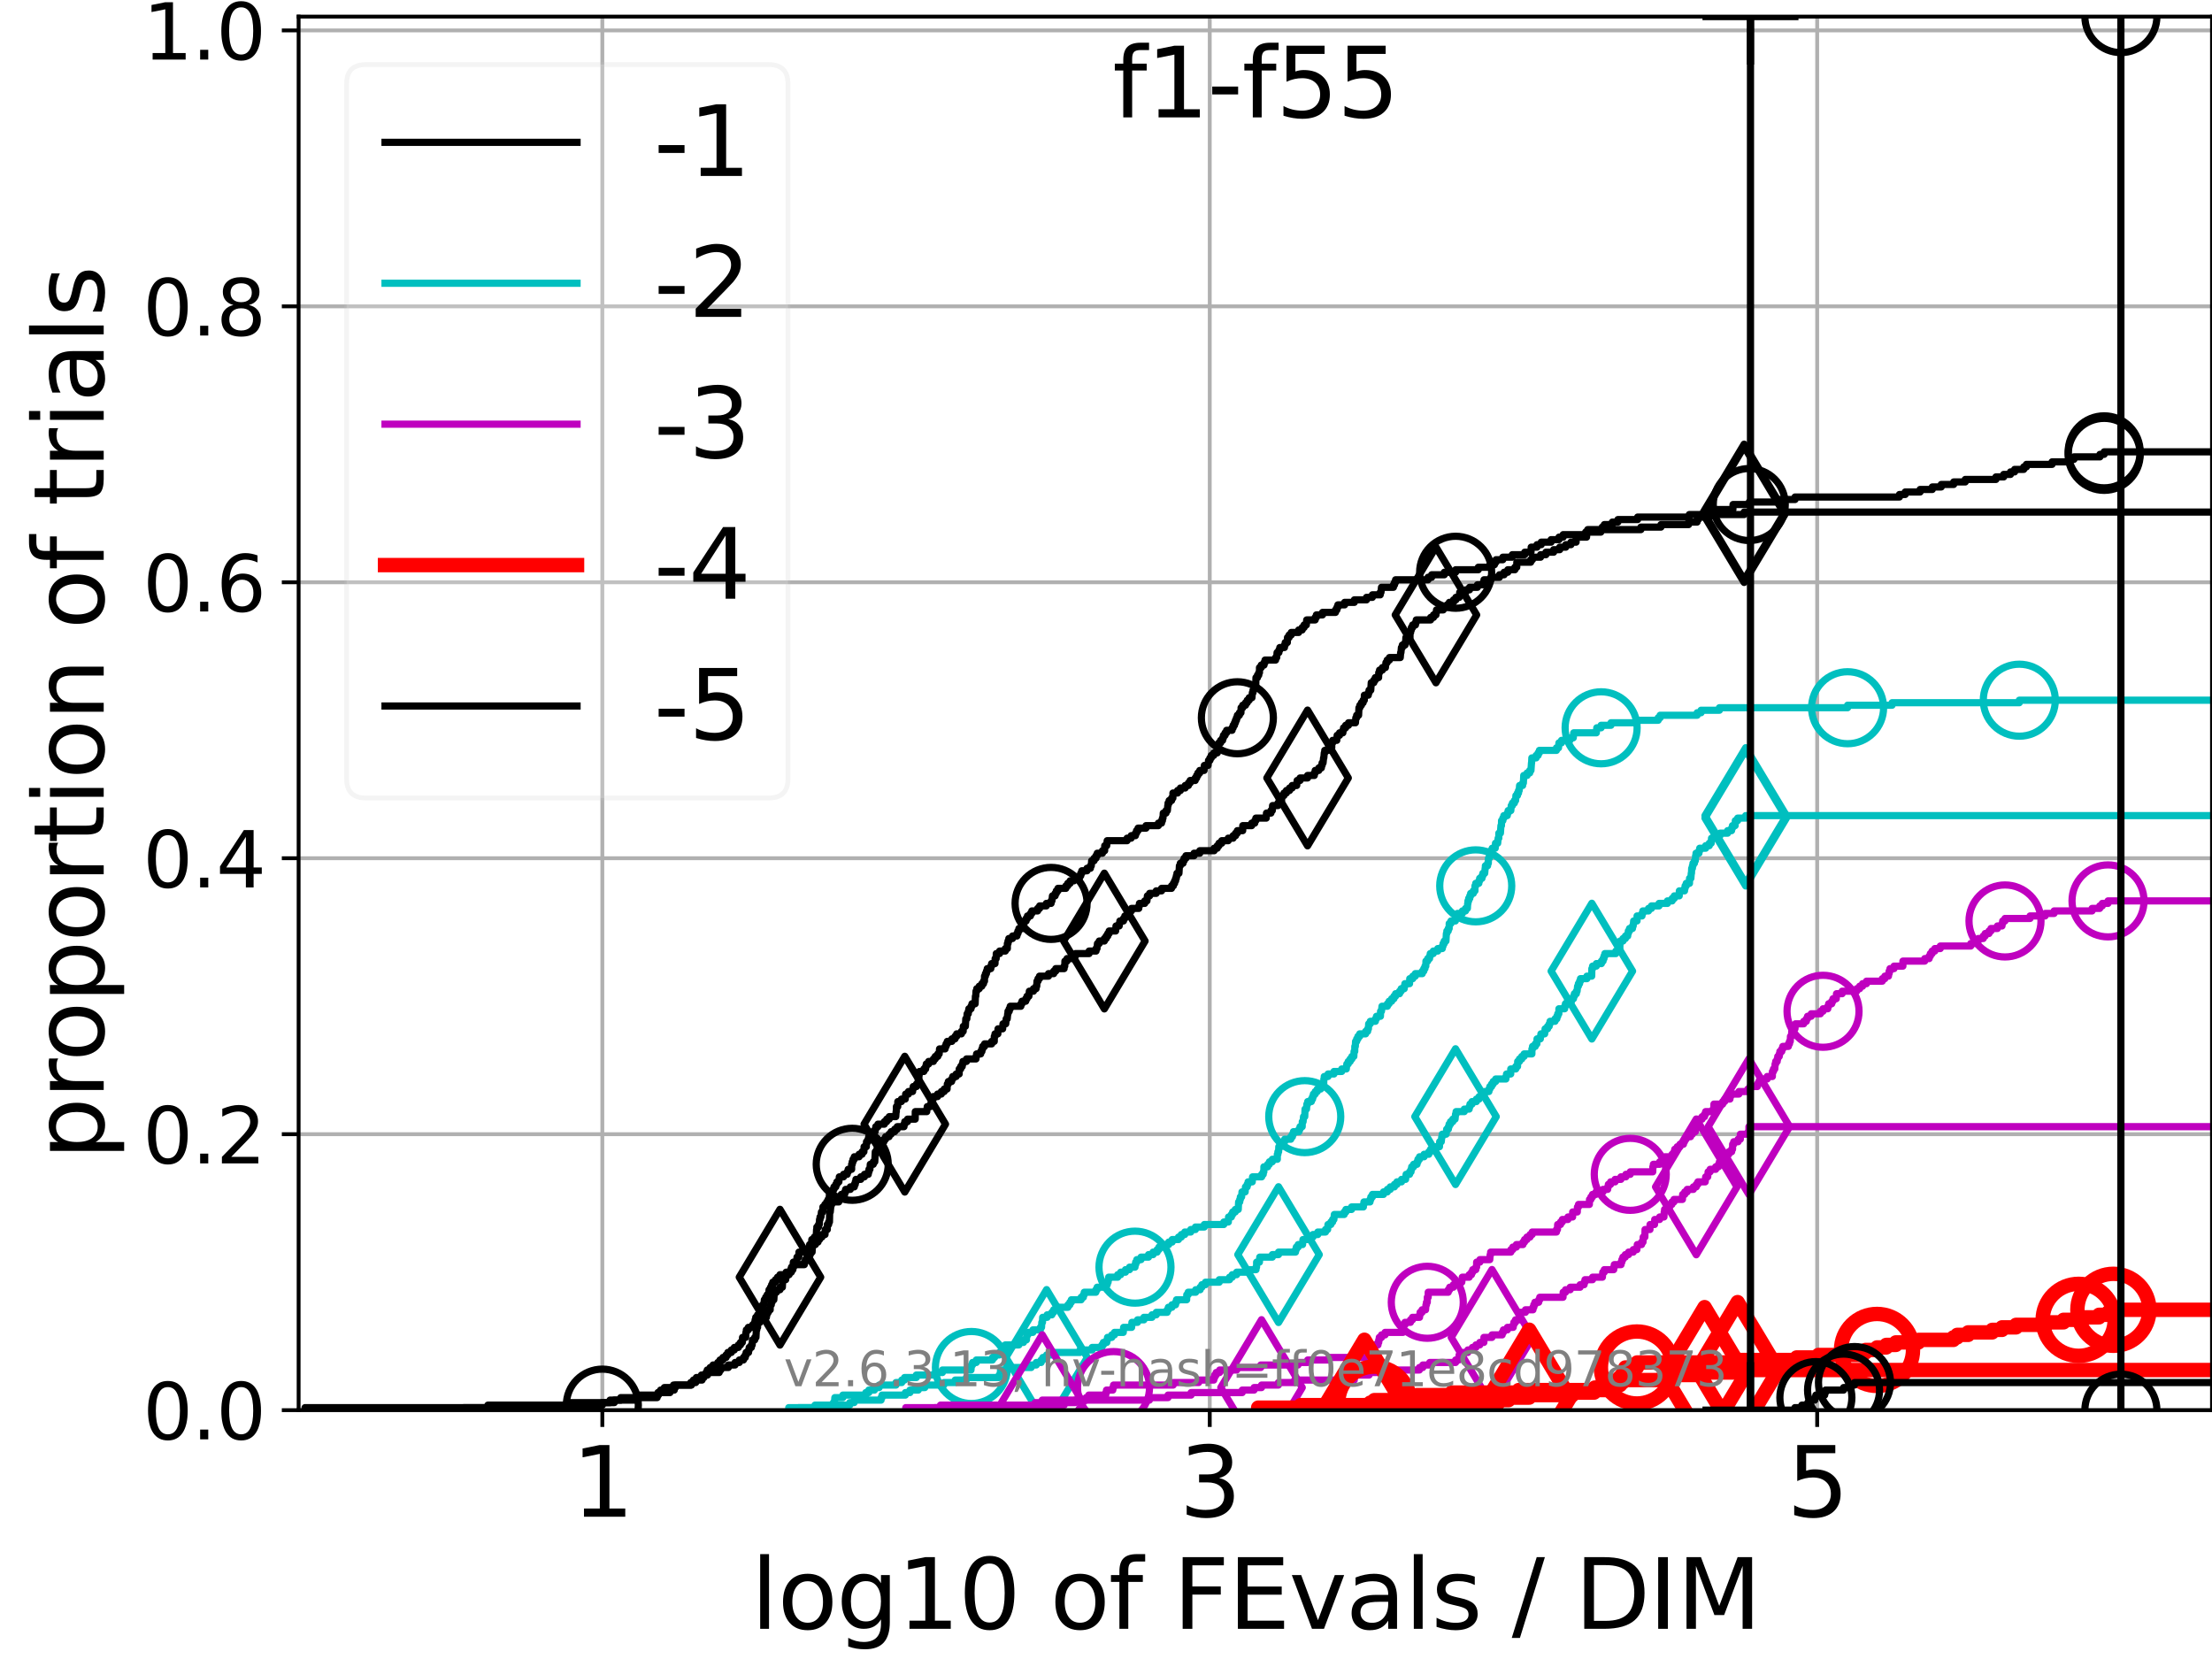 <?xml version="1.0" encoding="utf-8" standalone="no"?>
<!DOCTYPE svg PUBLIC "-//W3C//DTD SVG 1.1//EN"
  "http://www.w3.org/Graphics/SVG/1.1/DTD/svg11.dtd">
<svg xmlns:xlink="http://www.w3.org/1999/xlink" width="460.8pt" height="345.6pt" viewBox="0 0 460.8 345.6" xmlns="http://www.w3.org/2000/svg" version="1.1">
 <defs>
  <style type="text/css">*{stroke-linejoin: round; stroke-linecap: butt}</style>
 </defs>
 <g id="figure_1">
  <g id="patch_1">
   <path d="M 0 345.6 
L 460.8 345.6 
L 460.8 0 
L 0 0 
z
" style="fill: #ffffff"/>
  </g>
  <g id="axes_1">
   <g id="patch_2">
    <path d="M 62.208 293.76 
L 460.8 293.76 
L 460.8 3.456 
L 62.208 3.456 
z
" style="fill: #ffffff"/>
   </g>
   <g id="matplotlib.axis_1">
    <g id="xtick_1">
     <g id="line2d_1">
      <path d="M 125.477 293.76 
L 125.477 3.456 
" clip-path="url(#p2aeda93e4b)" style="fill: none; stroke: #b0b0b0; stroke-width: 0.8; stroke-linecap: square"/>
     </g>
     <g id="line2d_2">
      <defs>
       <path id="mae8bdc8173" d="M 0 0 
L 0 3.5 
" style="stroke: #000000; stroke-width: 0.8"/>
      </defs>
      <g>
       <use xlink:href="#mae8bdc8173" x="125.477" y="293.76" style="stroke: #000000; stroke-width: 0.8"/>
      </g>
     </g>
     <g id="text_1">
      <!-- 1 -->
      <g transform="translate(119.114 315.957)scale(0.2 -0.2)">
       <defs>
        <path id="DejaVuSans-31" d="M 794 531 
L 1825 531 
L 1825 4091 
L 703 3866 
L 703 4441 
L 1819 4666 
L 2450 4666 
L 2450 531 
L 3481 531 
L 3481 0 
L 794 0 
L 794 531 
z
" transform="scale(0.016)"/>
       </defs>
       <use xlink:href="#DejaVuSans-31"/>
      </g>
     </g>
    </g>
    <g id="xtick_2">
     <g id="line2d_3">
      <path d="M 252.014 293.76 
L 252.014 3.456 
" clip-path="url(#p2aeda93e4b)" style="fill: none; stroke: #b0b0b0; stroke-width: 0.8; stroke-linecap: square"/>
     </g>
     <g id="line2d_4">
      <g>
       <use xlink:href="#mae8bdc8173" x="252.014" y="293.76" style="stroke: #000000; stroke-width: 0.8"/>
      </g>
     </g>
     <g id="text_2">
      <!-- 3 -->
      <g transform="translate(245.651 315.957)scale(0.2 -0.2)">
       <defs>
        <path id="DejaVuSans-33" d="M 2597 2516 
Q 3050 2419 3304 2112 
Q 3559 1806 3559 1356 
Q 3559 666 3084 287 
Q 2609 -91 1734 -91 
Q 1441 -91 1130 -33 
Q 819 25 488 141 
L 488 750 
Q 750 597 1062 519 
Q 1375 441 1716 441 
Q 2309 441 2620 675 
Q 2931 909 2931 1356 
Q 2931 1769 2642 2001 
Q 2353 2234 1838 2234 
L 1294 2234 
L 1294 2753 
L 1863 2753 
Q 2328 2753 2575 2939 
Q 2822 3125 2822 3475 
Q 2822 3834 2567 4026 
Q 2313 4219 1838 4219 
Q 1578 4219 1281 4162 
Q 984 4106 628 3988 
L 628 4550 
Q 988 4650 1302 4700 
Q 1616 4750 1894 4750 
Q 2613 4750 3031 4423 
Q 3450 4097 3450 3541 
Q 3450 3153 3228 2886 
Q 3006 2619 2597 2516 
z
" transform="scale(0.016)"/>
       </defs>
       <use xlink:href="#DejaVuSans-33"/>
      </g>
     </g>
    </g>
    <g id="xtick_3">
     <g id="line2d_5">
      <path d="M 378.551 293.76 
L 378.551 3.456 
" clip-path="url(#p2aeda93e4b)" style="fill: none; stroke: #b0b0b0; stroke-width: 0.8; stroke-linecap: square"/>
     </g>
     <g id="line2d_6">
      <g>
       <use xlink:href="#mae8bdc8173" x="378.551" y="293.76" style="stroke: #000000; stroke-width: 0.8"/>
      </g>
     </g>
     <g id="text_3">
      <!-- 5 -->
      <g transform="translate(372.188 315.957)scale(0.2 -0.2)">
       <defs>
        <path id="DejaVuSans-35" d="M 691 4666 
L 3169 4666 
L 3169 4134 
L 1269 4134 
L 1269 2991 
Q 1406 3038 1543 3061 
Q 1681 3084 1819 3084 
Q 2600 3084 3056 2656 
Q 3513 2228 3513 1497 
Q 3513 744 3044 326 
Q 2575 -91 1722 -91 
Q 1428 -91 1123 -41 
Q 819 9 494 109 
L 494 744 
Q 775 591 1075 516 
Q 1375 441 1709 441 
Q 2250 441 2565 725 
Q 2881 1009 2881 1497 
Q 2881 1984 2565 2268 
Q 2250 2553 1709 2553 
Q 1456 2553 1204 2497 
Q 953 2441 691 2322 
L 691 4666 
z
" transform="scale(0.016)"/>
       </defs>
       <use xlink:href="#DejaVuSans-35"/>
      </g>
     </g>
    </g>
    <g id="text_4">
     <!-- log10 of FEvals / DIM -->
     <g transform="translate(156.431 339.313)scale(0.2 -0.2)">
      <defs>
       <path id="DejaVuSans-6c" d="M 603 4863 
L 1178 4863 
L 1178 0 
L 603 0 
L 603 4863 
z
" transform="scale(0.016)"/>
       <path id="DejaVuSans-6f" d="M 1959 3097 
Q 1497 3097 1228 2736 
Q 959 2375 959 1747 
Q 959 1119 1226 758 
Q 1494 397 1959 397 
Q 2419 397 2687 759 
Q 2956 1122 2956 1747 
Q 2956 2369 2687 2733 
Q 2419 3097 1959 3097 
z
M 1959 3584 
Q 2709 3584 3137 3096 
Q 3566 2609 3566 1747 
Q 3566 888 3137 398 
Q 2709 -91 1959 -91 
Q 1206 -91 779 398 
Q 353 888 353 1747 
Q 353 2609 779 3096 
Q 1206 3584 1959 3584 
z
" transform="scale(0.016)"/>
       <path id="DejaVuSans-67" d="M 2906 1791 
Q 2906 2416 2648 2759 
Q 2391 3103 1925 3103 
Q 1463 3103 1205 2759 
Q 947 2416 947 1791 
Q 947 1169 1205 825 
Q 1463 481 1925 481 
Q 2391 481 2648 825 
Q 2906 1169 2906 1791 
z
M 3481 434 
Q 3481 -459 3084 -895 
Q 2688 -1331 1869 -1331 
Q 1566 -1331 1297 -1286 
Q 1028 -1241 775 -1147 
L 775 -588 
Q 1028 -725 1275 -790 
Q 1522 -856 1778 -856 
Q 2344 -856 2625 -561 
Q 2906 -266 2906 331 
L 2906 616 
Q 2728 306 2450 153 
Q 2172 0 1784 0 
Q 1141 0 747 490 
Q 353 981 353 1791 
Q 353 2603 747 3093 
Q 1141 3584 1784 3584 
Q 2172 3584 2450 3431 
Q 2728 3278 2906 2969 
L 2906 3500 
L 3481 3500 
L 3481 434 
z
" transform="scale(0.016)"/>
       <path id="DejaVuSans-30" d="M 2034 4250 
Q 1547 4250 1301 3770 
Q 1056 3291 1056 2328 
Q 1056 1369 1301 889 
Q 1547 409 2034 409 
Q 2525 409 2770 889 
Q 3016 1369 3016 2328 
Q 3016 3291 2770 3770 
Q 2525 4250 2034 4250 
z
M 2034 4750 
Q 2819 4750 3233 4129 
Q 3647 3509 3647 2328 
Q 3647 1150 3233 529 
Q 2819 -91 2034 -91 
Q 1250 -91 836 529 
Q 422 1150 422 2328 
Q 422 3509 836 4129 
Q 1250 4750 2034 4750 
z
" transform="scale(0.016)"/>
       <path id="DejaVuSans-20" transform="scale(0.016)"/>
       <path id="DejaVuSans-66" d="M 2375 4863 
L 2375 4384 
L 1825 4384 
Q 1516 4384 1395 4259 
Q 1275 4134 1275 3809 
L 1275 3500 
L 2222 3500 
L 2222 3053 
L 1275 3053 
L 1275 0 
L 697 0 
L 697 3053 
L 147 3053 
L 147 3500 
L 697 3500 
L 697 3744 
Q 697 4328 969 4595 
Q 1241 4863 1831 4863 
L 2375 4863 
z
" transform="scale(0.016)"/>
       <path id="DejaVuSans-46" d="M 628 4666 
L 3309 4666 
L 3309 4134 
L 1259 4134 
L 1259 2759 
L 3109 2759 
L 3109 2228 
L 1259 2228 
L 1259 0 
L 628 0 
L 628 4666 
z
" transform="scale(0.016)"/>
       <path id="DejaVuSans-45" d="M 628 4666 
L 3578 4666 
L 3578 4134 
L 1259 4134 
L 1259 2753 
L 3481 2753 
L 3481 2222 
L 1259 2222 
L 1259 531 
L 3634 531 
L 3634 0 
L 628 0 
L 628 4666 
z
" transform="scale(0.016)"/>
       <path id="DejaVuSans-76" d="M 191 3500 
L 800 3500 
L 1894 563 
L 2988 3500 
L 3597 3500 
L 2284 0 
L 1503 0 
L 191 3500 
z
" transform="scale(0.016)"/>
       <path id="DejaVuSans-61" d="M 2194 1759 
Q 1497 1759 1228 1600 
Q 959 1441 959 1056 
Q 959 750 1161 570 
Q 1363 391 1709 391 
Q 2188 391 2477 730 
Q 2766 1069 2766 1631 
L 2766 1759 
L 2194 1759 
z
M 3341 1997 
L 3341 0 
L 2766 0 
L 2766 531 
Q 2569 213 2275 61 
Q 1981 -91 1556 -91 
Q 1019 -91 701 211 
Q 384 513 384 1019 
Q 384 1609 779 1909 
Q 1175 2209 1959 2209 
L 2766 2209 
L 2766 2266 
Q 2766 2663 2505 2880 
Q 2244 3097 1772 3097 
Q 1472 3097 1187 3025 
Q 903 2953 641 2809 
L 641 3341 
Q 956 3463 1253 3523 
Q 1550 3584 1831 3584 
Q 2591 3584 2966 3190 
Q 3341 2797 3341 1997 
z
" transform="scale(0.016)"/>
       <path id="DejaVuSans-73" d="M 2834 3397 
L 2834 2853 
Q 2591 2978 2328 3040 
Q 2066 3103 1784 3103 
Q 1356 3103 1142 2972 
Q 928 2841 928 2578 
Q 928 2378 1081 2264 
Q 1234 2150 1697 2047 
L 1894 2003 
Q 2506 1872 2764 1633 
Q 3022 1394 3022 966 
Q 3022 478 2636 193 
Q 2250 -91 1575 -91 
Q 1294 -91 989 -36 
Q 684 19 347 128 
L 347 722 
Q 666 556 975 473 
Q 1284 391 1588 391 
Q 1994 391 2212 530 
Q 2431 669 2431 922 
Q 2431 1156 2273 1281 
Q 2116 1406 1581 1522 
L 1381 1569 
Q 847 1681 609 1914 
Q 372 2147 372 2553 
Q 372 3047 722 3315 
Q 1072 3584 1716 3584 
Q 2034 3584 2315 3537 
Q 2597 3491 2834 3397 
z
" transform="scale(0.016)"/>
       <path id="DejaVuSans-2f" d="M 1625 4666 
L 2156 4666 
L 531 -594 
L 0 -594 
L 1625 4666 
z
" transform="scale(0.016)"/>
       <path id="DejaVuSans-44" d="M 1259 4147 
L 1259 519 
L 2022 519 
Q 2988 519 3436 956 
Q 3884 1394 3884 2338 
Q 3884 3275 3436 3711 
Q 2988 4147 2022 4147 
L 1259 4147 
z
M 628 4666 
L 1925 4666 
Q 3281 4666 3915 4102 
Q 4550 3538 4550 2338 
Q 4550 1131 3912 565 
Q 3275 0 1925 0 
L 628 0 
L 628 4666 
z
" transform="scale(0.016)"/>
       <path id="DejaVuSans-49" d="M 628 4666 
L 1259 4666 
L 1259 0 
L 628 0 
L 628 4666 
z
" transform="scale(0.016)"/>
       <path id="DejaVuSans-4d" d="M 628 4666 
L 1569 4666 
L 2759 1491 
L 3956 4666 
L 4897 4666 
L 4897 0 
L 4281 0 
L 4281 4097 
L 3078 897 
L 2444 897 
L 1241 4097 
L 1241 0 
L 628 0 
L 628 4666 
z
" transform="scale(0.016)"/>
      </defs>
      <use xlink:href="#DejaVuSans-6c"/>
      <use xlink:href="#DejaVuSans-6f" x="27.783"/>
      <use xlink:href="#DejaVuSans-67" x="88.965"/>
      <use xlink:href="#DejaVuSans-31" x="152.441"/>
      <use xlink:href="#DejaVuSans-30" x="216.064"/>
      <use xlink:href="#DejaVuSans-20" x="279.688"/>
      <use xlink:href="#DejaVuSans-6f" x="311.475"/>
      <use xlink:href="#DejaVuSans-66" x="372.656"/>
      <use xlink:href="#DejaVuSans-20" x="407.861"/>
      <use xlink:href="#DejaVuSans-46" x="439.648"/>
      <use xlink:href="#DejaVuSans-45" x="497.168"/>
      <use xlink:href="#DejaVuSans-76" x="560.352"/>
      <use xlink:href="#DejaVuSans-61" x="619.531"/>
      <use xlink:href="#DejaVuSans-6c" x="680.811"/>
      <use xlink:href="#DejaVuSans-73" x="708.594"/>
      <use xlink:href="#DejaVuSans-20" x="760.693"/>
      <use xlink:href="#DejaVuSans-2f" x="792.48"/>
      <use xlink:href="#DejaVuSans-20" x="826.172"/>
      <use xlink:href="#DejaVuSans-44" x="857.959"/>
      <use xlink:href="#DejaVuSans-49" x="934.961"/>
      <use xlink:href="#DejaVuSans-4d" x="964.453"/>
     </g>
    </g>
   </g>
   <g id="matplotlib.axis_2">
    <g id="ytick_1">
     <g id="line2d_7">
      <path d="M 62.208 293.76 
L 460.8 293.76 
" clip-path="url(#p2aeda93e4b)" style="fill: none; stroke: #b0b0b0; stroke-width: 0.8; stroke-linecap: square"/>
     </g>
     <g id="line2d_8">
      <defs>
       <path id="m2bb226fd7c" d="M 0 0 
L -3.5 0 
" style="stroke: #000000; stroke-width: 0.8"/>
      </defs>
      <g>
       <use xlink:href="#m2bb226fd7c" x="62.208" y="293.76" style="stroke: #000000; stroke-width: 0.8"/>
      </g>
     </g>
     <g id="text_5">
      <!-- 0.0 -->
      <g transform="translate(29.763 299.839)scale(0.16 -0.16)">
       <defs>
        <path id="DejaVuSans-2e" d="M 684 794 
L 1344 794 
L 1344 0 
L 684 0 
L 684 794 
z
" transform="scale(0.016)"/>
       </defs>
       <use xlink:href="#DejaVuSans-30"/>
       <use xlink:href="#DejaVuSans-2e" x="63.623"/>
       <use xlink:href="#DejaVuSans-30" x="95.41"/>
      </g>
     </g>
    </g>
    <g id="ytick_2">
     <g id="line2d_9">
      <path d="M 62.208 236.274 
L 460.8 236.274 
" clip-path="url(#p2aeda93e4b)" style="fill: none; stroke: #b0b0b0; stroke-width: 0.8; stroke-linecap: square"/>
     </g>
     <g id="line2d_10">
      <g>
       <use xlink:href="#m2bb226fd7c" x="62.208" y="236.274" style="stroke: #000000; stroke-width: 0.8"/>
      </g>
     </g>
     <g id="text_6">
      <!-- 0.2 -->
      <g transform="translate(29.763 242.353)scale(0.16 -0.16)">
       <defs>
        <path id="DejaVuSans-32" d="M 1228 531 
L 3431 531 
L 3431 0 
L 469 0 
L 469 531 
Q 828 903 1448 1529 
Q 2069 2156 2228 2338 
Q 2531 2678 2651 2914 
Q 2772 3150 2772 3378 
Q 2772 3750 2511 3984 
Q 2250 4219 1831 4219 
Q 1534 4219 1204 4116 
Q 875 4013 500 3803 
L 500 4441 
Q 881 4594 1212 4672 
Q 1544 4750 1819 4750 
Q 2544 4750 2975 4387 
Q 3406 4025 3406 3419 
Q 3406 3131 3298 2873 
Q 3191 2616 2906 2266 
Q 2828 2175 2409 1742 
Q 1991 1309 1228 531 
z
" transform="scale(0.016)"/>
       </defs>
       <use xlink:href="#DejaVuSans-30"/>
       <use xlink:href="#DejaVuSans-2e" x="63.623"/>
       <use xlink:href="#DejaVuSans-32" x="95.41"/>
      </g>
     </g>
    </g>
    <g id="ytick_3">
     <g id="line2d_11">
      <path d="M 62.208 178.788 
L 460.8 178.788 
" clip-path="url(#p2aeda93e4b)" style="fill: none; stroke: #b0b0b0; stroke-width: 0.8; stroke-linecap: square"/>
     </g>
     <g id="line2d_12">
      <g>
       <use xlink:href="#m2bb226fd7c" x="62.208" y="178.788" style="stroke: #000000; stroke-width: 0.8"/>
      </g>
     </g>
     <g id="text_7">
      <!-- 0.4 -->
      <g transform="translate(29.763 184.867)scale(0.16 -0.16)">
       <defs>
        <path id="DejaVuSans-34" d="M 2419 4116 
L 825 1625 
L 2419 1625 
L 2419 4116 
z
M 2253 4666 
L 3047 4666 
L 3047 1625 
L 3713 1625 
L 3713 1100 
L 3047 1100 
L 3047 0 
L 2419 0 
L 2419 1100 
L 313 1100 
L 313 1709 
L 2253 4666 
z
" transform="scale(0.016)"/>
       </defs>
       <use xlink:href="#DejaVuSans-30"/>
       <use xlink:href="#DejaVuSans-2e" x="63.623"/>
       <use xlink:href="#DejaVuSans-34" x="95.41"/>
      </g>
     </g>
    </g>
    <g id="ytick_4">
     <g id="line2d_13">
      <path d="M 62.208 121.302 
L 460.8 121.302 
" clip-path="url(#p2aeda93e4b)" style="fill: none; stroke: #b0b0b0; stroke-width: 0.8; stroke-linecap: square"/>
     </g>
     <g id="line2d_14">
      <g>
       <use xlink:href="#m2bb226fd7c" x="62.208" y="121.302" style="stroke: #000000; stroke-width: 0.8"/>
      </g>
     </g>
     <g id="text_8">
      <!-- 0.6 -->
      <g transform="translate(29.763 127.381)scale(0.16 -0.16)">
       <defs>
        <path id="DejaVuSans-36" d="M 2113 2584 
Q 1688 2584 1439 2293 
Q 1191 2003 1191 1497 
Q 1191 994 1439 701 
Q 1688 409 2113 409 
Q 2538 409 2786 701 
Q 3034 994 3034 1497 
Q 3034 2003 2786 2293 
Q 2538 2584 2113 2584 
z
M 3366 4563 
L 3366 3988 
Q 3128 4100 2886 4159 
Q 2644 4219 2406 4219 
Q 1781 4219 1451 3797 
Q 1122 3375 1075 2522 
Q 1259 2794 1537 2939 
Q 1816 3084 2150 3084 
Q 2853 3084 3261 2657 
Q 3669 2231 3669 1497 
Q 3669 778 3244 343 
Q 2819 -91 2113 -91 
Q 1303 -91 875 529 
Q 447 1150 447 2328 
Q 447 3434 972 4092 
Q 1497 4750 2381 4750 
Q 2619 4750 2861 4703 
Q 3103 4656 3366 4563 
z
" transform="scale(0.016)"/>
       </defs>
       <use xlink:href="#DejaVuSans-30"/>
       <use xlink:href="#DejaVuSans-2e" x="63.623"/>
       <use xlink:href="#DejaVuSans-36" x="95.41"/>
      </g>
     </g>
    </g>
    <g id="ytick_5">
     <g id="line2d_15">
      <path d="M 62.208 63.816 
L 460.8 63.816 
" clip-path="url(#p2aeda93e4b)" style="fill: none; stroke: #b0b0b0; stroke-width: 0.8; stroke-linecap: square"/>
     </g>
     <g id="line2d_16">
      <g>
       <use xlink:href="#m2bb226fd7c" x="62.208" y="63.816" style="stroke: #000000; stroke-width: 0.8"/>
      </g>
     </g>
     <g id="text_9">
      <!-- 0.8 -->
      <g transform="translate(29.763 69.895)scale(0.16 -0.16)">
       <defs>
        <path id="DejaVuSans-38" d="M 2034 2216 
Q 1584 2216 1326 1975 
Q 1069 1734 1069 1313 
Q 1069 891 1326 650 
Q 1584 409 2034 409 
Q 2484 409 2743 651 
Q 3003 894 3003 1313 
Q 3003 1734 2745 1975 
Q 2488 2216 2034 2216 
z
M 1403 2484 
Q 997 2584 770 2862 
Q 544 3141 544 3541 
Q 544 4100 942 4425 
Q 1341 4750 2034 4750 
Q 2731 4750 3128 4425 
Q 3525 4100 3525 3541 
Q 3525 3141 3298 2862 
Q 3072 2584 2669 2484 
Q 3125 2378 3379 2068 
Q 3634 1759 3634 1313 
Q 3634 634 3220 271 
Q 2806 -91 2034 -91 
Q 1263 -91 848 271 
Q 434 634 434 1313 
Q 434 1759 690 2068 
Q 947 2378 1403 2484 
z
M 1172 3481 
Q 1172 3119 1398 2916 
Q 1625 2713 2034 2713 
Q 2441 2713 2670 2916 
Q 2900 3119 2900 3481 
Q 2900 3844 2670 4047 
Q 2441 4250 2034 4250 
Q 1625 4250 1398 4047 
Q 1172 3844 1172 3481 
z
" transform="scale(0.016)"/>
       </defs>
       <use xlink:href="#DejaVuSans-30"/>
       <use xlink:href="#DejaVuSans-2e" x="63.623"/>
       <use xlink:href="#DejaVuSans-38" x="95.41"/>
      </g>
     </g>
    </g>
    <g id="ytick_6">
     <g id="line2d_17">
      <path d="M 62.208 6.33 
L 460.8 6.33 
" clip-path="url(#p2aeda93e4b)" style="fill: none; stroke: #b0b0b0; stroke-width: 0.8; stroke-linecap: square"/>
     </g>
     <g id="line2d_18">
      <g>
       <use xlink:href="#m2bb226fd7c" x="62.208" y="6.33" style="stroke: #000000; stroke-width: 0.8"/>
      </g>
     </g>
     <g id="text_10">
      <!-- 1.0 -->
      <g transform="translate(29.763 12.409)scale(0.16 -0.16)">
       <use xlink:href="#DejaVuSans-31"/>
       <use xlink:href="#DejaVuSans-2e" x="63.623"/>
       <use xlink:href="#DejaVuSans-30" x="95.41"/>
      </g>
     </g>
    </g>
    <g id="text_11">
     <!-- proportion of trials -->
     <g transform="translate(21.604 241.614)rotate(-90)scale(0.2 -0.2)">
      <defs>
       <path id="DejaVuSans-70" d="M 1159 525 
L 1159 -1331 
L 581 -1331 
L 581 3500 
L 1159 3500 
L 1159 2969 
Q 1341 3281 1617 3432 
Q 1894 3584 2278 3584 
Q 2916 3584 3314 3078 
Q 3713 2572 3713 1747 
Q 3713 922 3314 415 
Q 2916 -91 2278 -91 
Q 1894 -91 1617 61 
Q 1341 213 1159 525 
z
M 3116 1747 
Q 3116 2381 2855 2742 
Q 2594 3103 2138 3103 
Q 1681 3103 1420 2742 
Q 1159 2381 1159 1747 
Q 1159 1113 1420 752 
Q 1681 391 2138 391 
Q 2594 391 2855 752 
Q 3116 1113 3116 1747 
z
" transform="scale(0.016)"/>
       <path id="DejaVuSans-72" d="M 2631 2963 
Q 2534 3019 2420 3045 
Q 2306 3072 2169 3072 
Q 1681 3072 1420 2755 
Q 1159 2438 1159 1844 
L 1159 0 
L 581 0 
L 581 3500 
L 1159 3500 
L 1159 2956 
Q 1341 3275 1631 3429 
Q 1922 3584 2338 3584 
Q 2397 3584 2469 3576 
Q 2541 3569 2628 3553 
L 2631 2963 
z
" transform="scale(0.016)"/>
       <path id="DejaVuSans-74" d="M 1172 4494 
L 1172 3500 
L 2356 3500 
L 2356 3053 
L 1172 3053 
L 1172 1153 
Q 1172 725 1289 603 
Q 1406 481 1766 481 
L 2356 481 
L 2356 0 
L 1766 0 
Q 1100 0 847 248 
Q 594 497 594 1153 
L 594 3053 
L 172 3053 
L 172 3500 
L 594 3500 
L 594 4494 
L 1172 4494 
z
" transform="scale(0.016)"/>
       <path id="DejaVuSans-69" d="M 603 3500 
L 1178 3500 
L 1178 0 
L 603 0 
L 603 3500 
z
M 603 4863 
L 1178 4863 
L 1178 4134 
L 603 4134 
L 603 4863 
z
" transform="scale(0.016)"/>
       <path id="DejaVuSans-6e" d="M 3513 2113 
L 3513 0 
L 2938 0 
L 2938 2094 
Q 2938 2591 2744 2837 
Q 2550 3084 2163 3084 
Q 1697 3084 1428 2787 
Q 1159 2491 1159 1978 
L 1159 0 
L 581 0 
L 581 3500 
L 1159 3500 
L 1159 2956 
Q 1366 3272 1645 3428 
Q 1925 3584 2291 3584 
Q 2894 3584 3203 3211 
Q 3513 2838 3513 2113 
z
" transform="scale(0.016)"/>
      </defs>
      <use xlink:href="#DejaVuSans-70"/>
      <use xlink:href="#DejaVuSans-72" x="63.477"/>
      <use xlink:href="#DejaVuSans-6f" x="102.34"/>
      <use xlink:href="#DejaVuSans-70" x="163.521"/>
      <use xlink:href="#DejaVuSans-6f" x="226.998"/>
      <use xlink:href="#DejaVuSans-72" x="288.18"/>
      <use xlink:href="#DejaVuSans-74" x="329.293"/>
      <use xlink:href="#DejaVuSans-69" x="368.502"/>
      <use xlink:href="#DejaVuSans-6f" x="396.285"/>
      <use xlink:href="#DejaVuSans-6e" x="457.467"/>
      <use xlink:href="#DejaVuSans-20" x="520.846"/>
      <use xlink:href="#DejaVuSans-6f" x="552.633"/>
      <use xlink:href="#DejaVuSans-66" x="613.814"/>
      <use xlink:href="#DejaVuSans-20" x="649.02"/>
      <use xlink:href="#DejaVuSans-74" x="680.807"/>
      <use xlink:href="#DejaVuSans-72" x="720.016"/>
      <use xlink:href="#DejaVuSans-69" x="761.129"/>
      <use xlink:href="#DejaVuSans-61" x="788.912"/>
      <use xlink:href="#DejaVuSans-6c" x="850.191"/>
      <use xlink:href="#DejaVuSans-73" x="877.975"/>
     </g>
    </g>
   </g>
   <g id="line2d_19">
    <path d="M 96.63 293.76 
L 96.63 293.237 
L 106.704 293.237 
L 106.704 292.715 
L 118.473 292.715 
L 118.473 292.192 
L 127.97 292.192 
L 127.97 291.67 
L 132.896 291.67 
L 132.896 291.147 
L 136.891 291.147 
L 136.891 290.624 
L 137.162 290.624 
L 137.162 290.102 
L 137.607 290.102 
L 137.607 289.579 
L 138.391 289.579 
L 138.391 289.057 
L 140.298 289.057 
L 140.298 288.534 
L 143.897 288.534 
L 143.897 288.011 
L 144.453 288.011 
L 144.453 287.489 
L 145.066 287.489 
L 145.066 286.966 
L 146.123 286.966 
L 146.123 286.444 
L 147.079 286.444 
L 147.079 285.921 
L 147.328 285.921 
L 147.328 285.398 
L 147.941 285.398 
L 147.941 284.876 
L 148.541 284.876 
L 148.541 284.353 
L 149.532 284.353 
L 149.532 283.831 
L 149.986 283.831 
L 149.986 283.308 
L 150.599 283.308 
L 150.599 282.785 
L 151.252 282.785 
L 151.252 282.263 
L 151.625 282.263 
L 151.625 281.74 
L 152.358 281.74 
L 152.358 281.218 
L 152.971 281.218 
L 152.971 280.695 
L 153.817 280.695 
L 153.817 280.172 
L 154.254 280.172 
L 154.254 279.65 
L 154.637 279.65 
L 154.684 278.605 
L 155.341 278.605 
L 155.387 277.559 
L 155.479 277.559 
L 155.479 277.037 
L 155.891 277.037 
L 155.891 276.514 
L 156.785 276.514 
L 156.785 275.992 
L 157.178 275.992 
L 157.178 275.469 
L 157.307 275.469 
L 157.307 274.946 
L 157.437 274.946 
L 157.437 274.424 
L 157.82 274.424 
L 157.82 273.901 
L 158.282 273.901 
L 158.282 272.856 
L 158.736 272.856 
L 158.736 272.333 
L 158.859 272.333 
L 158.859 271.811 
L 159.143 271.811 
L 159.223 270.766 
L 159.504 270.766 
L 159.504 270.243 
L 159.82 270.243 
L 159.82 269.72 
L 160.133 269.72 
L 160.211 268.675 
L 160.52 268.675 
L 160.52 268.153 
L 160.749 268.153 
L 160.749 267.63 
L 160.977 267.63 
L 160.977 267.107 
L 161.537 267.107 
L 161.537 266.585 
L 161.977 266.585 
L 161.977 266.062 
L 162.482 266.062 
L 162.482 265.54 
L 163.773 265.54 
L 163.773 265.017 
L 164.712 265.017 
L 164.712 264.494 
L 165.169 264.494 
L 165.169 263.972 
L 165.331 263.972 
L 165.331 263.449 
L 167.557 263.449 
L 167.557 262.927 
L 167.764 262.927 
L 167.764 262.404 
L 168.116 262.404 
L 168.116 261.881 
L 168.635 261.881 
L 168.635 261.359 
L 168.806 261.359 
L 168.806 260.836 
L 169.172 260.836 
L 169.228 259.791 
L 169.284 259.791 
L 169.284 259.268 
L 169.864 259.268 
L 169.864 258.746 
L 170.405 258.746 
L 170.405 258.223 
L 170.724 258.223 
L 170.724 257.701 
L 171.222 257.701 
L 171.222 257.178 
L 171.865 257.178 
L 171.916 256.133 
L 172.343 256.133 
L 172.343 255.088 
L 172.616 255.088 
L 172.616 254.565 
L 172.789 254.565 
L 172.838 252.475 
L 172.96 252.475 
L 173.057 251.429 
L 173.082 251.429 
L 173.082 250.907 
L 173.275 250.907 
L 173.275 250.384 
L 174.732 250.384 
L 174.755 249.339 
L 175.253 249.339 
L 175.253 248.816 
L 175.962 248.816 
L 175.962 248.294 
L 176.158 248.294 
L 176.158 247.771 
L 177.14 247.771 
L 177.14 247.249 
L 177.966 247.249 
L 177.966 246.726 
L 178.168 246.726 
L 178.168 246.203 
L 178.309 246.203 
L 178.309 245.681 
L 179.315 245.681 
L 179.315 245.158 
L 180.079 245.158 
L 180.079 244.636 
L 180.877 244.636 
L 180.877 244.113 
L 181.023 244.113 
L 181.023 243.59 
L 181.222 243.59 
L 181.295 242.545 
L 181.918 242.545 
L 181.918 242.023 
L 182.233 242.023 
L 182.338 239.932 
L 182.665 239.932 
L 182.665 239.41 
L 183.141 239.41 
L 183.141 238.887 
L 183.409 238.887 
L 183.492 237.842 
L 184.134 237.842 
L 184.134 237.319 
L 184.489 237.319 
L 184.489 236.797 
L 185.201 236.797 
L 185.201 236.274 
L 185.635 236.274 
L 185.635 235.751 
L 186.379 235.751 
L 186.379 235.229 
L 186.913 235.229 
L 186.913 234.706 
L 188.316 234.706 
L 188.316 234.184 
L 188.483 234.184 
L 188.483 233.661 
L 189.059 233.661 
L 189.059 233.138 
L 190.655 233.138 
L 190.668 231.571 
L 193.059 231.571 
L 193.165 230.525 
L 193.846 230.525 
L 193.846 230.003 
L 194.039 230.003 
L 194.039 229.48 
L 194.198 229.48 
L 194.198 228.958 
L 194.422 228.958 
L 194.422 228.435 
L 195.313 228.435 
L 195.313 227.912 
L 196.102 227.912 
L 196.102 227.39 
L 196.694 227.39 
L 196.694 226.867 
L 197.295 226.867 
L 197.345 225.822 
L 197.555 225.822 
L 197.555 225.299 
L 198.235 225.299 
L 198.235 224.777 
L 198.477 224.777 
L 198.477 224.254 
L 199.19 224.254 
L 199.19 223.732 
L 199.813 223.732 
L 199.822 222.686 
L 200.132 222.686 
L 200.132 222.164 
L 200.448 222.164 
L 200.448 221.641 
L 200.591 221.641 
L 200.591 221.119 
L 201.34 221.119 
L 201.34 220.596 
L 203.317 220.596 
L 203.317 220.073 
L 203.438 220.073 
L 203.438 219.551 
L 204.294 219.551 
L 204.294 219.028 
L 204.55 219.028 
L 204.55 218.506 
L 204.712 218.506 
L 204.712 217.983 
L 205.109 217.983 
L 205.109 217.46 
L 206.583 217.46 
L 206.583 216.938 
L 207.123 216.938 
L 207.13 215.893 
L 207.278 215.893 
L 207.278 215.37 
L 207.873 215.37 
L 207.907 214.325 
L 208.868 214.325 
L 208.941 213.28 
L 209.515 213.28 
L 209.611 212.234 
L 209.823 212.234 
L 209.924 211.189 
L 209.982 211.189 
L 209.982 210.667 
L 210.24 210.667 
L 210.24 210.144 
L 210.447 210.144 
L 210.447 209.621 
L 212.663 209.621 
L 212.663 209.099 
L 212.898 209.099 
L 212.898 208.576 
L 213.679 208.576 
L 213.679 208.054 
L 213.944 208.054 
L 213.944 207.531 
L 214.342 207.531 
L 214.428 206.486 
L 215.289 206.486 
L 215.289 205.963 
L 215.832 205.963 
L 215.832 205.441 
L 215.971 205.441 
L 216.021 204.395 
L 216.24 204.395 
L 216.24 203.873 
L 216.546 203.873 
L 216.546 203.35 
L 218.419 203.35 
L 218.419 202.828 
L 219.507 202.828 
L 219.507 202.305 
L 219.93 202.305 
L 219.93 201.782 
L 221.671 201.782 
L 221.671 201.26 
L 221.812 201.26 
L 221.841 200.215 
L 222.282 200.215 
L 222.282 199.692 
L 223.23 199.692 
L 223.23 199.169 
L 224.029 199.169 
L 224.029 198.647 
L 226.878 198.647 
L 226.878 198.124 
L 228.324 198.124 
L 228.324 197.602 
L 228.528 197.602 
L 228.622 196.556 
L 228.989 196.556 
L 228.989 196.034 
L 230.058 196.034 
L 230.058 195.511 
L 230.443 195.511 
L 230.443 194.989 
L 230.769 194.989 
L 230.769 194.466 
L 231.053 194.466 
L 231.053 193.944 
L 232.407 193.944 
L 232.48 192.898 
L 233.151 192.898 
L 233.151 192.376 
L 233.29 192.376 
L 233.29 191.853 
L 234.043 191.853 
L 234.043 191.331 
L 234.324 191.331 
L 234.324 190.808 
L 234.965 190.808 
L 234.965 190.285 
L 235.189 190.285 
L 235.189 189.763 
L 235.706 189.763 
L 235.706 189.24 
L 237.228 189.24 
L 237.228 188.718 
L 237.364 188.718 
L 237.364 188.195 
L 238.465 188.195 
L 238.465 187.672 
L 238.929 187.672 
L 239.02 186.627 
L 239.486 186.627 
L 239.486 186.105 
L 240.861 186.105 
L 240.861 185.582 
L 241.979 185.582 
L 241.979 185.059 
L 244.05 185.059 
L 244.05 184.537 
L 244.435 184.537 
L 244.435 184.014 
L 244.694 184.014 
L 244.694 183.492 
L 244.903 183.492 
L 244.903 182.969 
L 245.056 182.969 
L 245.056 182.446 
L 245.181 182.446 
L 245.181 181.924 
L 245.596 181.924 
L 245.693 180.356 
L 245.879 180.356 
L 245.879 179.833 
L 246.445 179.833 
L 246.445 179.311 
L 246.673 179.311 
L 246.673 178.788 
L 247.051 178.788 
L 247.051 178.266 
L 248.737 178.266 
L 248.737 177.743 
L 249.938 177.743 
L 249.938 177.22 
L 252.923 177.22 
L 252.923 176.698 
L 253.577 176.698 
L 253.577 176.175 
L 253.943 176.175 
L 253.943 175.653 
L 254.513 175.653 
L 254.513 175.13 
L 255.866 175.13 
L 255.866 174.607 
L 256.883 174.607 
L 256.883 174.085 
L 257.395 174.085 
L 257.395 173.562 
L 257.764 173.562 
L 257.764 173.04 
L 258.876 173.04 
L 258.891 171.994 
L 260.746 171.994 
L 260.746 171.472 
L 261.388 171.472 
L 261.388 170.949 
L 261.621 170.949 
L 261.621 170.427 
L 263.779 170.427 
L 263.832 169.381 
L 264.757 169.381 
L 264.757 168.859 
L 265.044 168.859 
L 265.104 167.814 
L 266.223 167.814 
L 266.223 167.291 
L 266.475 167.291 
L 266.475 166.768 
L 266.969 166.768 
L 267.071 165.723 
L 267.479 165.723 
L 267.479 165.201 
L 267.98 165.201 
L 267.98 164.678 
L 268.633 164.678 
L 268.633 164.155 
L 269.18 164.155 
L 269.18 163.633 
L 270.126 163.633 
L 270.222 162.588 
L 270.826 162.588 
L 270.826 162.065 
L 272.391 162.065 
L 272.391 161.542 
L 273.793 161.542 
L 273.793 161.02 
L 273.978 161.02 
L 273.978 160.497 
L 274.731 160.497 
L 274.731 159.975 
L 275.261 159.975 
L 275.261 159.452 
L 275.419 159.452 
L 275.419 158.929 
L 275.616 158.929 
L 275.723 157.884 
L 275.775 157.884 
L 275.87 156.839 
L 275.971 156.839 
L 275.971 156.316 
L 276.724 156.316 
L 276.724 155.794 
L 277.425 155.794 
L 277.435 154.749 
L 277.616 154.749 
L 277.616 154.226 
L 278.475 154.226 
L 278.553 153.181 
L 279.052 153.181 
L 279.052 152.658 
L 279.743 152.658 
L 279.743 152.136 
L 279.884 152.136 
L 279.884 151.613 
L 280.328 151.613 
L 280.328 151.09 
L 280.916 151.09 
L 280.916 150.568 
L 282.364 150.568 
L 282.442 149.523 
L 282.619 149.523 
L 282.619 149 
L 283.02 149 
L 283.092 147.432 
L 283.287 147.432 
L 283.287 146.91 
L 283.609 146.91 
L 283.609 146.387 
L 283.96 146.387 
L 283.96 145.864 
L 284.21 145.864 
L 284.219 144.819 
L 285.038 144.819 
L 285.038 144.297 
L 285.202 144.297 
L 285.202 143.774 
L 285.555 143.774 
L 285.655 142.206 
L 286.192 142.206 
L 286.192 141.684 
L 286.5 141.684 
L 286.5 141.161 
L 287.188 141.161 
L 287.213 140.116 
L 287.386 140.116 
L 287.386 139.593 
L 287.971 139.593 
L 287.971 139.071 
L 288.607 139.071 
L 288.718 138.025 
L 288.975 138.025 
L 288.975 137.503 
L 289.451 137.503 
L 289.451 136.98 
L 291.7 136.98 
L 291.781 135.935 
L 291.845 135.935 
L 291.94 134.89 
L 292.132 134.89 
L 292.132 134.367 
L 292.699 134.367 
L 292.699 133.845 
L 292.818 133.845 
L 292.87 132.799 
L 293.727 132.799 
L 293.739 131.754 
L 293.864 131.754 
L 293.864 131.232 
L 294.014 131.232 
L 294.014 130.709 
L 294.277 130.709 
L 294.277 130.186 
L 294.868 130.186 
L 294.868 129.664 
L 295.035 129.664 
L 295.035 129.141 
L 298.027 129.141 
L 298.027 128.619 
L 298.623 128.619 
L 298.623 128.096 
L 299.135 128.096 
L 299.135 127.573 
L 299.247 127.573 
L 299.247 127.051 
L 300.653 127.051 
L 300.653 126.528 
L 301.432 126.528 
L 301.432 126.006 
L 301.92 126.006 
L 301.92 125.483 
L 302.791 125.483 
L 302.791 124.96 
L 303.287 124.96 
L 303.287 124.438 
L 304.002 124.438 
L 304.082 123.393 
L 305.352 123.393 
L 305.352 122.87 
L 306.134 122.87 
L 306.134 122.347 
L 307.775 122.347 
L 307.775 121.825 
L 308.999 121.825 
L 308.999 121.302 
L 309.142 121.302 
L 309.142 120.78 
L 310.58 120.78 
L 310.58 120.257 
L 312.368 120.257 
L 312.368 119.734 
L 313.332 119.734 
L 313.332 119.212 
L 314.104 119.212 
L 314.104 118.689 
L 315.574 118.689 
L 315.574 118.167 
L 315.966 118.167 
L 315.977 117.121 
L 318.871 117.121 
L 318.871 116.599 
L 319.235 116.599 
L 319.235 116.076 
L 320.927 116.076 
L 320.927 115.554 
L 322.046 115.554 
L 322.046 115.031 
L 323.653 115.031 
L 323.653 114.508 
L 324.919 114.508 
L 324.919 113.986 
L 326.177 113.986 
L 326.177 113.463 
L 327.262 113.463 
L 327.262 112.941 
L 328.334 112.941 
L 328.334 111.895 
L 330.507 111.895 
L 330.582 110.85 
L 330.751 110.85 
L 330.751 110.328 
L 333.772 110.328 
L 333.772 109.805 
L 334.21 109.805 
L 334.21 109.282 
L 335.878 109.282 
L 335.878 108.76 
L 337.036 108.76 
L 337.036 108.237 
L 341.15 108.237 
L 341.15 107.715 
L 351.907 107.715 
L 351.907 107.192 
L 363.336 107.192 
L 363.336 106.669 
L 363.336 106.669 
L 460.8 106.669 
L 460.8 106.669 
" clip-path="url(#p2aeda93e4b)" style="fill: none; stroke: #000000; stroke-width: 1.5; stroke-linecap: square"/>
   </g>
   <g id="line2d_20">
    <defs>
     <path id="me693762a3f" d="M 0 14.142 
L 8.485 0 
L 0 -14.142 
L -8.485 0 
z
" style="stroke: #000000; stroke-width: 1.5; stroke-linejoin: miter"/>
    </defs>
    <g clip-path="url(#p2aeda93e4b)">
     <use xlink:href="#me693762a3f" x="162.482" y="266.062" style="fill-opacity: 0; stroke: #000000; stroke-width: 1.5; stroke-linejoin: miter"/>
     <use xlink:href="#me693762a3f" x="188.483" y="234.184" style="fill-opacity: 0; stroke: #000000; stroke-width: 1.5; stroke-linejoin: miter"/>
     <use xlink:href="#me693762a3f" x="230.058" y="196.034" style="fill-opacity: 0; stroke: #000000; stroke-width: 1.5; stroke-linejoin: miter"/>
     <use xlink:href="#me693762a3f" x="272.391" y="162.065" style="fill-opacity: 0; stroke: #000000; stroke-width: 1.5; stroke-linejoin: miter"/>
     <use xlink:href="#me693762a3f" x="299.135" y="128.096" style="fill-opacity: 0; stroke: #000000; stroke-width: 1.5; stroke-linejoin: miter"/>
     <use xlink:href="#me693762a3f" x="363.336" y="107.192" style="fill-opacity: 0; stroke: #000000; stroke-width: 1.5; stroke-linejoin: miter"/>
     <use xlink:href="#me693762a3f" x="363.336" y="106.669" style="fill-opacity: 0; stroke: #000000; stroke-width: 1.5; stroke-linejoin: miter"/>
    </g>
   </g>
   <g id="line2d_21">
    <path clip-path="url(#p2aeda93e4b)" style="fill: none; stroke: #000000; stroke-width: 1.5; stroke-linecap: square"/>
    <g clip-path="url(#p2aeda93e4b)">
     <use xlink:href="#me693762a3f" x="-1" y="581.19" style="fill-opacity: 0; stroke: #000000; stroke-width: 1.5; stroke-linejoin: miter"/>
     <use xlink:href="#me693762a3f" x="460.8" y="581.19" style="fill-opacity: 0; stroke: #000000; stroke-width: 1.5; stroke-linejoin: miter"/>
    </g>
   </g>
   <g id="line2d_22">
    <path d="M 63.549 293.76 
L 63.549 293.237 
L 101.64 293.237 
L 101.64 292.715 
L 125.477 292.715 
L 125.477 292.192 
L 127.078 292.192 
L 127.078 291.67 
L 129.317 291.67 
L 129.317 291.147 
L 132.791 291.147 
L 132.791 290.624 
L 137.072 290.624 
L 137.072 290.102 
L 139.567 290.102 
L 139.567 289.579 
L 140.458 289.579 
L 140.458 289.057 
L 140.696 289.057 
L 140.696 288.534 
L 144.037 288.534 
L 144.037 288.011 
L 144.931 288.011 
L 144.931 287.489 
L 146.253 287.489 
L 146.253 286.966 
L 146.637 286.966 
L 146.637 286.444 
L 147.39 286.444 
L 147.39 285.921 
L 149.817 285.921 
L 149.817 285.398 
L 150.154 285.398 
L 150.154 284.876 
L 151.731 284.876 
L 151.731 284.353 
L 153.122 284.353 
L 153.122 283.831 
L 154.012 283.831 
L 154.012 283.308 
L 154.873 283.308 
L 154.873 282.785 
L 155.248 282.785 
L 155.248 282.263 
L 155.433 282.263 
L 155.433 281.74 
L 155.937 281.74 
L 155.937 281.218 
L 156.072 281.218 
L 156.072 280.695 
L 156.52 280.695 
L 156.52 280.172 
L 156.697 280.172 
L 156.741 279.127 
L 157.221 279.127 
L 157.221 278.605 
L 157.479 278.605 
L 157.565 277.037 
L 157.65 277.037 
L 157.65 276.514 
L 157.82 276.514 
L 157.82 275.469 
L 158.324 275.469 
L 158.324 274.946 
L 158.981 274.946 
L 158.981 274.424 
L 159.662 274.424 
L 159.662 273.901 
L 159.781 273.901 
L 159.781 273.379 
L 160.055 273.379 
L 160.055 272.856 
L 160.443 272.856 
L 160.443 271.811 
L 160.673 271.811 
L 160.673 271.288 
L 160.825 271.288 
L 160.825 270.766 
L 161.202 270.766 
L 161.277 269.72 
L 161.314 269.72 
L 161.314 269.198 
L 161.758 269.198 
L 161.758 268.675 
L 162.482 268.675 
L 162.482 268.153 
L 162.978 268.153 
L 163.048 266.585 
L 163.671 266.585 
L 163.671 266.062 
L 163.807 266.062 
L 163.807 265.54 
L 164.38 265.54 
L 164.38 265.017 
L 164.843 265.017 
L 164.876 263.972 
L 165.201 263.972 
L 165.266 262.927 
L 165.967 262.927 
L 166.03 261.881 
L 166.405 261.881 
L 166.435 260.836 
L 167.527 260.836 
L 167.527 260.314 
L 168.606 260.314 
L 168.663 259.268 
L 169.06 259.268 
L 169.116 258.223 
L 169.644 258.223 
L 169.644 257.701 
L 170.027 257.701 
L 170.108 256.133 
L 170.162 256.133 
L 170.162 255.61 
L 170.511 255.61 
L 170.511 255.088 
L 170.671 255.088 
L 170.724 254.042 
L 170.83 254.042 
L 170.83 253.52 
L 171.014 253.52 
L 171.118 252.475 
L 171.404 252.475 
L 171.43 251.429 
L 171.839 251.429 
L 171.839 250.907 
L 172.218 250.907 
L 172.218 250.384 
L 172.517 250.384 
L 172.517 249.862 
L 172.715 249.862 
L 172.789 248.816 
L 173.227 248.816 
L 173.227 248.294 
L 173.516 248.294 
L 173.516 247.771 
L 173.73 247.771 
L 173.73 247.249 
L 174.107 247.249 
L 174.107 246.726 
L 174.34 246.726 
L 174.34 246.203 
L 174.755 246.203 
L 174.846 245.158 
L 175.721 245.158 
L 175.721 244.636 
L 176.482 244.636 
L 176.482 244.113 
L 176.696 244.113 
L 176.696 243.59 
L 177.411 243.59 
L 177.411 242.545 
L 177.535 242.545 
L 177.535 242.023 
L 177.7 242.023 
L 177.7 241.5 
L 177.966 241.5 
L 177.966 240.977 
L 178.964 240.977 
L 178.964 240.455 
L 179.585 240.455 
L 179.585 239.932 
L 179.966 239.932 
L 180.003 238.887 
L 180.471 238.887 
L 180.509 237.842 
L 180.822 237.842 
L 180.822 237.319 
L 180.968 237.319 
L 180.968 236.797 
L 181.474 236.797 
L 181.474 236.274 
L 181.741 236.274 
L 181.741 235.751 
L 182.303 235.751 
L 182.303 235.229 
L 182.441 235.229 
L 182.441 234.706 
L 182.887 234.706 
L 182.887 234.184 
L 184.231 234.184 
L 184.231 233.661 
L 184.712 233.661 
L 184.712 233.138 
L 185.248 233.138 
L 185.248 232.616 
L 186.603 232.616 
L 186.677 231.571 
L 186.721 231.571 
L 186.736 230.525 
L 187.016 230.525 
L 187.03 229.48 
L 187.78 229.48 
L 187.78 228.958 
L 188.58 228.958 
L 188.662 227.912 
L 189.249 227.912 
L 189.249 227.39 
L 190.112 227.39 
L 190.112 226.867 
L 190.242 226.867 
L 190.242 226.345 
L 190.923 226.345 
L 190.923 225.822 
L 191.239 225.822 
L 191.301 224.777 
L 191.389 224.777 
L 191.488 223.732 
L 191.538 223.732 
L 191.538 223.209 
L 192.454 223.209 
L 192.454 222.686 
L 192.823 222.686 
L 192.823 222.164 
L 192.965 222.164 
L 192.965 221.641 
L 193.455 221.641 
L 193.455 221.119 
L 194.444 221.119 
L 194.444 220.596 
L 194.832 220.596 
L 194.832 220.073 
L 195.356 220.073 
L 195.356 219.551 
L 195.646 219.551 
L 195.721 218.506 
L 196.879 218.506 
L 196.879 217.983 
L 197.082 217.983 
L 197.082 217.46 
L 197.335 217.46 
L 197.335 216.938 
L 198.293 216.938 
L 198.293 216.415 
L 198.945 216.415 
L 198.945 215.893 
L 199.294 215.893 
L 199.294 215.37 
L 200.286 215.37 
L 200.286 214.847 
L 200.645 214.847 
L 200.672 213.802 
L 201.104 213.802 
L 201.192 212.234 
L 201.409 212.234 
L 201.47 211.189 
L 201.711 211.189 
L 201.711 210.667 
L 201.831 210.667 
L 201.831 210.144 
L 202.279 210.144 
L 202.279 209.621 
L 202.48 209.621 
L 202.48 209.099 
L 203.139 209.099 
L 203.196 207.531 
L 203.269 207.531 
L 203.317 206.486 
L 203.478 206.486 
L 203.478 205.963 
L 203.996 205.963 
L 203.996 205.441 
L 204.535 205.441 
L 204.535 204.918 
L 204.88 204.918 
L 204.88 204.395 
L 205.086 204.395 
L 205.093 203.35 
L 205.282 203.35 
L 205.282 202.828 
L 205.492 202.828 
L 205.492 202.305 
L 205.663 202.305 
L 205.663 201.782 
L 206.403 201.782 
L 206.403 201.26 
L 206.569 201.26 
L 206.569 200.737 
L 207.278 200.737 
L 207.306 199.692 
L 207.522 199.692 
L 207.542 198.647 
L 208.234 198.647 
L 208.234 198.124 
L 209.424 198.124 
L 209.424 197.602 
L 209.848 197.602 
L 209.854 196.556 
L 209.988 196.556 
L 209.988 196.034 
L 210.152 196.034 
L 210.152 195.511 
L 210.923 195.511 
L 210.923 194.989 
L 211.845 194.989 
L 211.845 194.466 
L 212.052 194.466 
L 212.052 193.944 
L 212.263 193.944 
L 212.263 193.421 
L 213.125 193.421 
L 213.125 192.898 
L 213.26 192.898 
L 213.345 191.853 
L 213.762 191.853 
L 213.762 191.331 
L 214.037 191.331 
L 214.037 190.808 
L 214.659 190.808 
L 214.659 190.285 
L 214.952 190.285 
L 214.952 189.763 
L 216.159 189.763 
L 216.159 189.24 
L 216.576 189.24 
L 216.576 188.718 
L 217.972 188.718 
L 217.972 188.195 
L 218.959 188.195 
L 218.959 187.672 
L 219.137 187.672 
L 219.246 186.627 
L 219.797 186.627 
L 219.797 186.105 
L 220.049 186.105 
L 220.049 185.582 
L 220.394 185.582 
L 220.394 185.059 
L 222.042 185.059 
L 222.042 184.537 
L 222.435 184.537 
L 222.435 184.014 
L 222.923 184.014 
L 222.923 183.492 
L 223.715 183.492 
L 223.715 182.969 
L 224.857 182.969 
L 224.857 182.446 
L 225.14 182.446 
L 225.14 181.924 
L 225.358 181.924 
L 225.358 181.401 
L 226.442 181.401 
L 226.442 180.879 
L 227.151 180.879 
L 227.151 180.356 
L 227.337 180.356 
L 227.411 179.311 
L 227.914 179.311 
L 227.914 178.788 
L 228.308 178.788 
L 228.308 178.266 
L 228.576 178.266 
L 228.576 177.743 
L 229.661 177.743 
L 229.661 177.22 
L 230.119 177.22 
L 230.137 176.175 
L 230.545 176.175 
L 230.644 175.13 
L 234.796 175.13 
L 234.796 174.607 
L 235.642 174.607 
L 235.642 174.085 
L 236.529 174.085 
L 236.529 173.562 
L 236.758 173.562 
L 236.758 173.04 
L 237.079 173.04 
L 237.079 172.517 
L 238.738 172.517 
L 238.738 171.994 
L 241.307 171.994 
L 241.307 171.472 
L 241.969 171.472 
L 241.969 170.949 
L 242.154 170.949 
L 242.154 170.427 
L 242.274 170.427 
L 242.329 169.381 
L 242.899 169.381 
L 242.899 168.859 
L 243.185 168.859 
L 243.27 167.814 
L 243.328 167.814 
L 243.328 167.291 
L 243.55 167.291 
L 243.55 166.768 
L 244.065 166.768 
L 244.065 166.246 
L 244.333 166.246 
L 244.342 165.201 
L 245.311 165.201 
L 245.311 164.678 
L 245.899 164.678 
L 245.899 164.155 
L 246.897 164.155 
L 246.897 163.633 
L 247.567 163.633 
L 247.567 163.11 
L 247.932 163.11 
L 247.932 162.588 
L 248.982 162.588 
L 248.982 162.065 
L 249.281 162.065 
L 249.281 161.542 
L 249.544 161.542 
L 249.544 161.02 
L 249.932 161.02 
L 249.932 160.497 
L 250.83 160.497 
L 250.888 159.452 
L 251.657 159.452 
L 251.755 158.407 
L 252.051 158.407 
L 252.051 157.884 
L 252.334 157.884 
L 252.334 157.362 
L 252.847 157.362 
L 252.847 156.839 
L 253.586 156.839 
L 253.586 156.316 
L 253.741 156.316 
L 253.829 155.271 
L 253.912 155.271 
L 253.912 154.749 
L 254.282 154.749 
L 254.282 154.226 
L 254.692 154.226 
L 254.692 153.703 
L 254.862 153.703 
L 254.862 153.181 
L 255.2 153.181 
L 255.2 152.658 
L 255.522 152.658 
L 255.522 152.136 
L 256.661 152.136 
L 256.661 151.613 
L 256.887 151.613 
L 256.887 151.09 
L 257.165 151.09 
L 257.165 150.568 
L 257.367 150.568 
L 257.367 150.045 
L 257.579 150.045 
L 257.579 149.523 
L 257.769 149.523 
L 257.769 149 
L 258.189 149 
L 258.189 148.477 
L 258.512 148.477 
L 258.541 147.432 
L 258.882 147.432 
L 258.882 146.91 
L 259.467 146.91 
L 259.467 146.387 
L 259.825 146.387 
L 259.825 145.864 
L 260.235 145.864 
L 260.235 145.342 
L 260.805 145.342 
L 260.888 144.297 
L 261.024 144.297 
L 261.024 143.774 
L 261.214 143.774 
L 261.258 142.729 
L 261.596 142.729 
L 261.641 141.161 
L 261.954 141.161 
L 261.954 140.638 
L 262.221 140.638 
L 262.221 140.116 
L 262.373 140.116 
L 262.373 139.071 
L 262.739 139.071 
L 262.739 138.548 
L 263.321 138.548 
L 263.321 138.025 
L 263.529 138.025 
L 263.529 137.503 
L 265.728 137.503 
L 265.728 136.98 
L 265.961 136.98 
L 266.037 135.935 
L 266.417 135.935 
L 266.417 135.412 
L 266.611 135.412 
L 266.611 134.89 
L 267.569 134.89 
L 267.569 134.367 
L 267.733 134.367 
L 267.733 133.845 
L 268.179 133.845 
L 268.208 132.799 
L 268.546 132.799 
L 268.546 132.277 
L 268.989 132.277 
L 268.989 131.754 
L 270.532 131.754 
L 270.532 131.232 
L 271.268 131.232 
L 271.268 130.709 
L 271.672 130.709 
L 271.672 130.186 
L 272.135 130.186 
L 272.209 129.141 
L 273.971 129.141 
L 273.971 128.619 
L 274.225 128.619 
L 274.225 128.096 
L 275.507 128.096 
L 275.507 127.573 
L 278.204 127.573 
L 278.204 127.051 
L 278.505 127.051 
L 278.505 126.528 
L 278.705 126.528 
L 278.705 126.006 
L 280.116 126.006 
L 280.116 125.483 
L 282.135 125.483 
L 282.135 124.96 
L 284.671 124.96 
L 284.671 124.438 
L 285.889 124.438 
L 285.889 123.915 
L 287.525 123.915 
L 287.525 123.393 
L 287.686 123.393 
L 287.787 122.347 
L 290.272 122.347 
L 290.272 121.825 
L 290.511 121.825 
L 290.511 121.302 
L 290.724 121.302 
L 290.724 120.78 
L 297.492 120.78 
L 297.492 120.257 
L 298.243 120.257 
L 298.243 119.734 
L 300.883 119.734 
L 300.883 119.212 
L 303.238 119.212 
L 303.238 118.689 
L 307.957 118.689 
L 307.957 118.167 
L 310.354 118.167 
L 310.354 117.644 
L 311.319 117.644 
L 311.319 117.121 
L 311.644 117.121 
L 311.644 116.599 
L 313.063 116.599 
L 313.063 116.076 
L 315.037 116.076 
L 315.037 115.554 
L 317.633 115.554 
L 317.633 115.031 
L 318.936 115.031 
L 318.974 113.986 
L 320.184 113.986 
L 320.184 113.463 
L 321.065 113.463 
L 321.065 112.941 
L 323.119 112.941 
L 323.119 112.418 
L 324.767 112.418 
L 324.767 111.895 
L 325.636 111.895 
L 325.636 111.373 
L 330.315 111.373 
L 330.315 110.85 
L 333.477 110.85 
L 333.477 110.328 
L 341.833 110.328 
L 341.833 109.805 
L 346.005 109.805 
L 346.005 109.282 
L 351.764 109.282 
L 351.764 108.76 
L 353.526 108.76 
L 353.526 108.237 
L 353.79 108.237 
L 353.79 107.715 
L 356.224 107.715 
L 356.224 107.192 
L 356.548 107.192 
L 356.548 106.669 
L 356.743 106.669 
L 356.743 106.147 
L 360.994 106.147 
L 361.021 105.102 
L 364.403 105.102 
L 364.403 104.579 
L 370.52 104.579 
L 370.52 104.056 
L 373.945 104.056 
L 373.945 103.534 
L 395.691 103.534 
L 395.691 103.011 
L 396.896 103.011 
L 396.896 102.489 
L 399.995 102.489 
L 399.995 101.966 
L 402.532 101.966 
L 402.532 101.443 
L 404.398 101.443 
L 404.398 100.921 
L 406.991 100.921 
L 406.991 100.398 
L 409.401 100.398 
L 409.401 99.876 
L 415.784 99.876 
L 415.784 99.353 
L 417.402 99.353 
L 417.402 98.83 
L 418.822 98.83 
L 418.822 98.308 
L 419.684 98.308 
L 419.684 97.785 
L 421.579 97.785 
L 421.579 97.263 
L 422.136 97.263 
L 422.136 96.74 
L 427.484 96.74 
L 427.484 96.217 
L 430.983 96.217 
L 430.983 95.695 
L 432.041 95.695 
L 432.041 95.172 
L 437.455 95.172 
L 437.455 94.65 
L 438.336 94.65 
L 438.336 94.127 
L 438.336 94.127 
L 460.8 94.127 
L 460.8 94.127 
" clip-path="url(#p2aeda93e4b)" style="fill: none; stroke: #000000; stroke-width: 1.5; stroke-linecap: square"/>
   </g>
   <g id="line2d_23">
    <defs>
     <path id="mf34c046c68" d="M 0 7.5 
C 1.989 7.5 3.897 6.71 5.303 5.303 
C 6.71 3.897 7.5 1.989 7.5 0 
C 7.5 -1.989 6.71 -3.897 5.303 -5.303 
C 3.897 -6.71 1.989 -7.5 0 -7.5 
C -1.989 -7.5 -3.897 -6.71 -5.303 -5.303 
C -6.71 -3.897 -7.5 -1.989 -7.5 0 
C -7.5 1.989 -6.71 3.897 -5.303 5.303 
C -3.897 6.71 -1.989 7.5 0 7.5 
z
" style="stroke: #000000; stroke-width: 1.5"/>
    </defs>
    <g clip-path="url(#p2aeda93e4b)">
     <use xlink:href="#mf34c046c68" x="125.477" y="292.715" style="fill-opacity: 0; stroke: #000000; stroke-width: 1.5"/>
     <use xlink:href="#mf34c046c68" x="177.535" y="242.545" style="fill-opacity: 0; stroke: #000000; stroke-width: 1.5"/>
     <use xlink:href="#mf34c046c68" x="218.959" y="188.195" style="fill-opacity: 0; stroke: #000000; stroke-width: 1.5"/>
     <use xlink:href="#mf34c046c68" x="257.769" y="149.523" style="fill-opacity: 0; stroke: #000000; stroke-width: 1.5"/>
     <use xlink:href="#mf34c046c68" x="303.238" y="119.212" style="fill-opacity: 0; stroke: #000000; stroke-width: 1.5"/>
     <use xlink:href="#mf34c046c68" x="364.403" y="105.102" style="fill-opacity: 0; stroke: #000000; stroke-width: 1.5"/>
     <use xlink:href="#mf34c046c68" x="438.336" y="94.65" style="fill-opacity: 0; stroke: #000000; stroke-width: 1.5"/>
     <use xlink:href="#mf34c046c68" x="438.336" y="94.127" style="fill-opacity: 0; stroke: #000000; stroke-width: 1.5"/>
    </g>
   </g>
   <g id="line2d_24">
    <path clip-path="url(#p2aeda93e4b)" style="fill: none; stroke: #000000; stroke-width: 1.5; stroke-linecap: square"/>
   </g>
   <g id="line2d_25">
    <path d="M 166.374 293.76 
L 166.374 293.237 
L 171.941 293.237 
L 171.941 292.715 
L 177.014 292.715 
L 177.014 292.192 
L 177.925 292.192 
L 177.925 291.67 
L 183.542 291.67 
L 183.542 291.147 
L 183.741 291.147 
L 183.741 290.624 
L 188.607 290.624 
L 188.607 290.102 
L 189.557 290.102 
L 189.557 289.579 
L 191.289 289.579 
L 191.289 289.057 
L 192.657 289.057 
L 192.657 288.534 
L 196.612 288.534 
L 196.612 288.011 
L 198.992 288.011 
L 198.992 287.489 
L 201.296 287.489 
L 201.296 286.966 
L 208.139 286.966 
L 208.139 286.444 
L 208.348 286.444 
L 208.429 285.398 
L 209.656 285.398 
L 209.656 284.876 
L 214.814 284.876 
L 214.814 284.353 
L 215.873 284.353 
L 215.873 283.831 
L 216.884 283.831 
L 216.884 283.308 
L 217.251 283.308 
L 217.251 282.785 
L 218.029 282.785 
L 218.029 282.263 
L 219.458 282.263 
L 219.458 281.74 
L 224.99 281.74 
L 224.99 281.218 
L 227.515 281.218 
L 227.515 280.695 
L 229.543 280.695 
L 229.543 280.172 
L 229.852 280.172 
L 229.852 279.65 
L 230.569 279.65 
L 230.569 279.127 
L 230.716 279.127 
L 230.716 278.605 
L 231.608 278.605 
L 231.608 278.082 
L 232.168 278.082 
L 232.168 277.559 
L 233.998 277.559 
L 234.072 276.514 
L 235.739 276.514 
L 235.798 275.469 
L 236.97 275.469 
L 236.97 274.946 
L 238.296 274.946 
L 238.296 274.424 
L 239.977 274.424 
L 239.977 273.901 
L 240.876 273.901 
L 240.876 273.379 
L 243.145 273.379 
L 243.145 272.856 
L 243.389 272.856 
L 243.389 272.333 
L 244.145 272.333 
L 244.145 271.811 
L 244.889 271.811 
L 244.889 271.288 
L 245.088 271.288 
L 245.088 270.766 
L 247.2 270.766 
L 247.224 269.72 
L 247.519 269.72 
L 247.519 269.198 
L 249.079 269.198 
L 249.079 268.675 
L 250.012 268.675 
L 250.012 268.153 
L 250.373 268.153 
L 250.373 267.63 
L 251.118 267.63 
L 251.118 267.107 
L 253.993 267.107 
L 253.993 266.585 
L 256.14 266.585 
L 256.14 266.062 
L 256.698 266.062 
L 256.698 265.54 
L 257.621 265.54 
L 257.621 265.017 
L 259.615 265.017 
L 259.615 264.494 
L 261.648 264.494 
L 261.648 263.972 
L 261.765 263.972 
L 261.777 262.927 
L 262.362 262.927 
L 262.43 261.881 
L 265.053 261.881 
L 265.053 261.359 
L 266.342 261.359 
L 266.342 260.836 
L 269.877 260.836 
L 269.877 260.314 
L 270.047 260.314 
L 270.047 259.791 
L 270.434 259.791 
L 270.434 259.268 
L 271.349 259.268 
L 271.43 258.223 
L 272.982 258.223 
L 272.982 257.701 
L 273.508 257.701 
L 273.508 257.178 
L 274.522 257.178 
L 274.522 256.655 
L 276.123 256.655 
L 276.123 256.133 
L 276.569 256.133 
L 276.644 255.088 
L 277.246 255.088 
L 277.246 254.565 
L 277.608 254.565 
L 277.608 254.042 
L 277.876 254.042 
L 277.963 252.997 
L 280.022 252.997 
L 280.022 252.475 
L 280.376 252.475 
L 280.376 251.952 
L 281.557 251.952 
L 281.557 251.429 
L 284.017 251.429 
L 284.017 250.907 
L 284.13 250.907 
L 284.13 250.384 
L 285.395 250.384 
L 285.395 249.862 
L 285.572 249.862 
L 285.572 249.339 
L 285.902 249.339 
L 285.902 248.816 
L 288.207 248.816 
L 288.207 248.294 
L 289.009 248.294 
L 289.009 247.771 
L 289.62 247.771 
L 289.62 247.249 
L 290.483 247.249 
L 290.483 246.726 
L 291.011 246.726 
L 291.011 246.203 
L 291.967 246.203 
L 291.967 245.681 
L 292.812 245.681 
L 292.92 244.636 
L 293.636 244.636 
L 293.636 244.113 
L 293.939 244.113 
L 293.939 243.59 
L 294.079 243.59 
L 294.079 243.068 
L 294.479 243.068 
L 294.479 242.545 
L 295.19 242.545 
L 295.19 242.023 
L 295.386 242.023 
L 295.386 241.5 
L 295.714 241.5 
L 295.714 240.977 
L 296.667 240.977 
L 296.667 240.455 
L 297.651 240.455 
L 297.651 239.932 
L 298.015 239.932 
L 298.015 239.41 
L 298.856 239.41 
L 298.856 238.887 
L 299.866 238.887 
L 299.907 237.842 
L 300.24 237.842 
L 300.351 236.797 
L 300.451 236.797 
L 300.451 236.274 
L 301.26 236.274 
L 301.369 235.229 
L 301.72 235.229 
L 301.72 234.706 
L 301.874 234.706 
L 301.874 234.184 
L 302.169 234.184 
L 302.169 233.661 
L 302.642 233.661 
L 302.642 233.138 
L 303.118 233.138 
L 303.213 232.093 
L 303.332 232.093 
L 303.332 231.571 
L 305.038 231.571 
L 305.038 231.048 
L 306.055 231.048 
L 306.055 230.525 
L 306.222 230.525 
L 306.222 230.003 
L 306.651 230.003 
L 306.651 229.48 
L 307.56 229.48 
L 307.56 228.958 
L 308.13 228.958 
L 308.13 228.435 
L 308.708 228.435 
L 308.708 227.912 
L 309.244 227.912 
L 309.244 227.39 
L 310.168 227.39 
L 310.168 226.867 
L 310.364 226.867 
L 310.364 226.345 
L 310.725 226.345 
L 310.725 225.822 
L 311.06 225.822 
L 311.06 225.299 
L 311.571 225.299 
L 311.571 224.777 
L 313.704 224.777 
L 313.704 224.254 
L 313.835 224.254 
L 313.835 223.732 
L 314.711 223.732 
L 314.716 222.686 
L 315.764 222.686 
L 315.764 222.164 
L 316.132 222.164 
L 316.159 221.119 
L 316.535 221.119 
L 316.535 220.596 
L 317.012 220.596 
L 317.012 220.073 
L 317.496 220.073 
L 317.496 219.551 
L 319.123 219.551 
L 319.127 218.506 
L 319.258 218.506 
L 319.258 217.983 
L 319.821 217.983 
L 319.821 217.46 
L 320.161 217.46 
L 320.191 216.415 
L 320.882 216.415 
L 320.882 215.893 
L 321 215.893 
L 321 215.37 
L 321.782 215.37 
L 321.873 214.325 
L 322.387 214.325 
L 322.387 213.802 
L 322.726 213.802 
L 322.726 213.28 
L 322.906 213.28 
L 322.906 212.757 
L 323.939 212.757 
L 323.939 212.234 
L 324.317 212.234 
L 324.317 211.712 
L 324.51 211.712 
L 324.51 211.189 
L 324.733 211.189 
L 324.749 210.144 
L 325.947 210.144 
L 325.947 209.621 
L 326.102 209.621 
L 326.102 209.099 
L 326.508 209.099 
L 326.508 208.576 
L 327.374 208.576 
L 327.374 208.054 
L 327.778 208.054 
L 327.778 207.531 
L 327.973 207.531 
L 327.973 207.008 
L 328.377 207.008 
L 328.377 206.486 
L 328.536 206.486 
L 328.643 205.441 
L 328.807 205.441 
L 328.807 204.918 
L 329.055 204.918 
L 329.055 204.395 
L 329.24 204.395 
L 329.24 203.873 
L 330.584 203.873 
L 330.584 203.35 
L 331.584 203.35 
L 331.61 201.782 
L 331.762 201.782 
L 331.762 201.26 
L 332.548 201.26 
L 332.548 200.737 
L 333.603 200.737 
L 333.603 200.215 
L 333.948 200.215 
L 333.948 199.692 
L 334.142 199.692 
L 334.142 199.169 
L 334.324 199.169 
L 334.324 198.647 
L 336.614 198.647 
L 336.614 198.124 
L 337.406 198.124 
L 337.502 196.034 
L 338.101 196.034 
L 338.101 195.511 
L 338.605 195.511 
L 338.605 194.989 
L 339.079 194.989 
L 339.079 194.466 
L 339.207 194.466 
L 339.207 193.944 
L 339.455 193.944 
L 339.455 193.421 
L 340.075 193.421 
L 340.075 192.898 
L 340.223 192.898 
L 340.32 191.853 
L 341.026 191.853 
L 341.031 190.808 
L 342.056 190.808 
L 342.056 190.285 
L 342.23 190.285 
L 342.23 189.763 
L 343.414 189.763 
L 343.414 189.24 
L 344.029 189.24 
L 344.029 188.718 
L 345.606 188.718 
L 345.606 188.195 
L 347.353 188.195 
L 347.353 187.672 
L 348.344 187.672 
L 348.344 187.15 
L 348.783 187.15 
L 348.783 186.627 
L 349.815 186.627 
L 349.836 185.582 
L 350.916 185.582 
L 350.916 185.059 
L 351.034 185.059 
L 351.034 184.537 
L 351.274 184.537 
L 351.274 184.014 
L 351.951 184.014 
L 351.958 182.969 
L 352.239 182.969 
L 352.319 181.924 
L 352.364 181.924 
L 352.411 180.879 
L 352.559 180.879 
L 352.559 180.356 
L 352.678 180.356 
L 352.678 179.833 
L 352.974 179.833 
L 352.974 179.311 
L 353.163 179.311 
L 353.226 178.266 
L 353.311 178.266 
L 353.311 177.743 
L 353.922 177.743 
L 353.922 177.22 
L 354.083 177.22 
L 354.083 176.698 
L 355.321 176.698 
L 355.321 176.175 
L 356.073 176.175 
L 356.073 175.653 
L 356.472 175.653 
L 356.542 174.607 
L 357.11 174.607 
L 357.11 174.085 
L 358.308 174.085 
L 358.308 173.562 
L 359.895 173.562 
L 359.895 173.04 
L 360.715 173.04 
L 360.715 172.517 
L 360.9 172.517 
L 360.9 171.994 
L 361.46 171.994 
L 361.5 170.949 
L 361.987 170.949 
L 361.987 170.427 
L 363.661 170.427 
L 363.661 169.904 
L 363.661 169.904 
L 460.8 169.904 
L 460.8 169.904 
" clip-path="url(#p2aeda93e4b)" style="fill: none; stroke: #00bfbf; stroke-width: 1.5; stroke-linecap: square"/>
   </g>
   <g id="line2d_26">
    <defs>
     <path id="mc450c57569" d="M 0 14.142 
L 8.485 0 
L 0 -14.142 
L -8.485 0 
z
" style="stroke: #00bfbf; stroke-width: 1.5; stroke-linejoin: miter"/>
    </defs>
    <g clip-path="url(#p2aeda93e4b)">
     <use xlink:href="#mc450c57569" x="218.029" y="282.785" style="fill-opacity: 0; stroke: #00bfbf; stroke-width: 1.5; stroke-linejoin: miter"/>
     <use xlink:href="#mc450c57569" x="266.342" y="261.359" style="fill-opacity: 0; stroke: #00bfbf; stroke-width: 1.5; stroke-linejoin: miter"/>
     <use xlink:href="#mc450c57569" x="303.213" y="232.616" style="fill-opacity: 0; stroke: #00bfbf; stroke-width: 1.5; stroke-linejoin: miter"/>
     <use xlink:href="#mc450c57569" x="331.61" y="202.305" style="fill-opacity: 0; stroke: #00bfbf; stroke-width: 1.5; stroke-linejoin: miter"/>
     <use xlink:href="#mc450c57569" x="363.661" y="170.427" style="fill-opacity: 0; stroke: #00bfbf; stroke-width: 1.5; stroke-linejoin: miter"/>
     <use xlink:href="#mc450c57569" x="363.661" y="169.904" style="fill-opacity: 0; stroke: #00bfbf; stroke-width: 1.5; stroke-linejoin: miter"/>
    </g>
   </g>
   <g id="line2d_27">
    <path clip-path="url(#p2aeda93e4b)" style="fill: none; stroke: #00bfbf; stroke-width: 1.5; stroke-linecap: square"/>
    <g clip-path="url(#p2aeda93e4b)">
     <use xlink:href="#mc450c57569" x="-1" y="581.19" style="fill-opacity: 0; stroke: #00bfbf; stroke-width: 1.5; stroke-linejoin: miter"/>
     <use xlink:href="#mc450c57569" x="460.8" y="581.19" style="fill-opacity: 0; stroke: #00bfbf; stroke-width: 1.5; stroke-linejoin: miter"/>
    </g>
   </g>
   <g id="line2d_28">
    <path d="M 164.313 293.76 
L 164.313 293.237 
L 169.782 293.237 
L 169.782 292.715 
L 173.611 292.715 
L 173.611 292.192 
L 173.825 292.192 
L 173.919 291.147 
L 175.588 291.147 
L 175.588 290.624 
L 180.36 290.624 
L 180.36 290.102 
L 180.986 290.102 
L 180.986 289.579 
L 182.163 289.579 
L 182.163 289.057 
L 183.141 289.057 
L 183.141 288.534 
L 186.647 288.534 
L 186.647 288.011 
L 187.851 288.011 
L 187.851 287.489 
L 188.441 287.489 
L 188.441 286.966 
L 190.885 286.966 
L 190.885 286.444 
L 194.865 286.444 
L 194.865 285.921 
L 196.321 285.921 
L 196.321 285.398 
L 202.271 285.398 
L 202.363 284.353 
L 202.596 284.353 
L 202.596 283.831 
L 203.39 283.831 
L 203.39 283.308 
L 206.755 283.308 
L 206.755 282.785 
L 207.187 282.785 
L 207.187 282.263 
L 208.186 282.263 
L 208.186 281.74 
L 208.802 281.74 
L 208.802 281.218 
L 209.125 281.218 
L 209.125 280.695 
L 209.411 280.695 
L 209.411 280.172 
L 212.251 280.172 
L 212.251 279.65 
L 213.21 279.65 
L 213.21 279.127 
L 213.823 279.127 
L 213.9 278.082 
L 214.125 278.082 
L 214.125 277.559 
L 215.168 277.559 
L 215.168 277.037 
L 216.725 277.037 
L 216.725 276.514 
L 216.967 276.514 
L 217.031 275.469 
L 217.168 275.469 
L 217.207 274.424 
L 218.142 274.424 
L 218.142 273.901 
L 219.123 273.901 
L 219.123 273.379 
L 219.498 273.379 
L 219.498 272.856 
L 219.996 272.856 
L 219.996 272.333 
L 222.472 272.333 
L 222.472 271.811 
L 222.871 271.811 
L 222.871 271.288 
L 223.179 271.288 
L 223.179 270.766 
L 225.224 270.766 
L 225.224 270.243 
L 225.683 270.243 
L 225.683 269.72 
L 225.868 269.72 
L 225.868 269.198 
L 228.285 269.198 
L 228.285 268.675 
L 228.557 268.675 
L 228.557 268.153 
L 230.264 268.153 
L 230.264 267.63 
L 230.656 267.63 
L 230.656 267.107 
L 230.838 267.107 
L 230.838 266.585 
L 230.956 266.585 
L 230.956 266.062 
L 232.833 266.062 
L 232.833 265.54 
L 233.466 265.54 
L 233.466 265.017 
L 234.457 265.017 
L 234.457 264.494 
L 235.303 264.494 
L 235.303 263.972 
L 236.438 263.972 
L 236.438 263.449 
L 236.578 263.449 
L 236.578 262.927 
L 236.818 262.927 
L 236.818 262.404 
L 237.701 262.404 
L 237.701 261.881 
L 239.259 261.881 
L 239.259 261.359 
L 240.211 261.359 
L 240.211 260.836 
L 241.057 260.836 
L 241.057 260.314 
L 241.435 260.314 
L 241.435 259.791 
L 242.203 259.791 
L 242.203 259.268 
L 243.468 259.268 
L 243.468 258.746 
L 244.184 258.746 
L 244.184 258.223 
L 245.503 258.223 
L 245.503 257.701 
L 246.093 257.701 
L 246.093 257.178 
L 246.806 257.178 
L 246.806 256.655 
L 248.056 256.655 
L 248.056 256.133 
L 249.03 256.133 
L 249.03 255.61 
L 250.883 255.61 
L 250.883 255.088 
L 254.944 255.088 
L 254.944 254.565 
L 255.885 254.565 
L 255.93 253.52 
L 256.517 253.52 
L 256.517 252.997 
L 256.785 252.997 
L 256.785 252.475 
L 257.327 252.475 
L 257.327 251.952 
L 257.951 251.952 
L 258.027 250.384 
L 258.259 250.384 
L 258.259 249.862 
L 258.39 249.862 
L 258.39 249.339 
L 258.648 249.339 
L 258.73 248.294 
L 259.392 248.294 
L 259.452 247.249 
L 259.8 247.249 
L 259.8 246.726 
L 259.997 246.726 
L 259.997 246.203 
L 260.87 246.203 
L 260.932 245.158 
L 262.827 245.158 
L 262.827 244.636 
L 263.152 244.636 
L 263.152 244.113 
L 263.286 244.113 
L 263.291 243.068 
L 264.073 243.068 
L 264.073 242.545 
L 264.441 242.545 
L 264.441 242.023 
L 265.046 242.023 
L 265.046 241.5 
L 266.088 241.5 
L 266.089 240.455 
L 266.21 240.455 
L 266.21 239.932 
L 266.358 239.932 
L 266.393 238.887 
L 266.829 238.887 
L 266.829 238.364 
L 267.422 238.364 
L 267.422 237.842 
L 267.618 237.842 
L 267.618 237.319 
L 268.893 237.319 
L 268.893 236.797 
L 269.234 236.797 
L 269.234 236.274 
L 269.444 236.274 
L 269.444 235.751 
L 270.596 235.751 
L 270.596 235.229 
L 270.822 235.229 
L 270.822 234.706 
L 271.27 234.706 
L 271.292 233.661 
L 271.459 233.661 
L 271.549 232.616 
L 271.803 232.616 
L 271.867 231.048 
L 272.17 231.048 
L 272.244 230.003 
L 272.416 230.003 
L 272.416 229.48 
L 273.177 229.48 
L 273.177 228.958 
L 273.432 228.958 
L 273.432 228.435 
L 273.605 228.435 
L 273.605 227.912 
L 273.987 227.912 
L 273.987 227.39 
L 274.416 227.39 
L 274.416 226.867 
L 275.118 226.867 
L 275.126 225.822 
L 275.751 225.822 
L 275.783 224.777 
L 275.866 224.777 
L 275.866 224.254 
L 276.652 224.254 
L 276.652 223.732 
L 277.89 223.732 
L 277.89 223.209 
L 279.505 223.209 
L 279.505 222.686 
L 280.46 222.686 
L 280.568 221.641 
L 280.865 221.641 
L 280.865 221.119 
L 281.266 221.119 
L 281.266 220.596 
L 281.625 220.596 
L 281.625 220.073 
L 282.028 220.073 
L 282.075 219.028 
L 282.218 219.028 
L 282.232 217.983 
L 282.342 217.983 
L 282.39 216.938 
L 282.627 216.938 
L 282.627 216.415 
L 282.884 216.415 
L 282.884 215.893 
L 283.254 215.893 
L 283.254 215.37 
L 284.49 215.37 
L 284.49 214.847 
L 284.906 214.847 
L 284.906 214.325 
L 285.066 214.325 
L 285.12 213.28 
L 285.452 213.28 
L 285.452 212.757 
L 286.519 212.757 
L 286.519 212.234 
L 286.747 212.234 
L 286.747 211.712 
L 287.571 211.712 
L 287.597 210.667 
L 287.786 210.667 
L 287.892 209.621 
L 289.018 209.621 
L 289.018 209.099 
L 289.376 209.099 
L 289.376 208.576 
L 289.909 208.576 
L 289.909 208.054 
L 290.378 208.054 
L 290.378 207.531 
L 290.725 207.531 
L 290.725 207.008 
L 291.551 207.008 
L 291.551 206.486 
L 291.89 206.486 
L 291.89 205.963 
L 292.525 205.963 
L 292.525 205.441 
L 292.662 205.441 
L 292.662 204.918 
L 293.636 204.918 
L 293.675 203.873 
L 294.309 203.873 
L 294.309 203.35 
L 294.835 203.35 
L 294.835 202.828 
L 296.283 202.828 
L 296.283 202.305 
L 296.603 202.305 
L 296.603 201.782 
L 296.845 201.782 
L 296.845 201.26 
L 297.026 201.26 
L 297.047 200.215 
L 297.419 200.215 
L 297.419 199.692 
L 297.804 199.692 
L 297.804 199.169 
L 297.949 199.169 
L 297.949 198.647 
L 298.58 198.647 
L 298.58 198.124 
L 299.509 198.124 
L 299.509 197.602 
L 300.457 197.602 
L 300.457 197.079 
L 300.617 197.079 
L 300.617 196.556 
L 300.862 196.556 
L 300.862 196.034 
L 301.218 196.034 
L 301.308 194.466 
L 301.404 194.466 
L 301.404 193.944 
L 301.693 193.944 
L 301.693 193.421 
L 301.89 193.421 
L 301.896 192.376 
L 302.262 192.376 
L 302.262 191.853 
L 303.186 191.853 
L 303.186 191.331 
L 303.455 191.331 
L 303.455 190.808 
L 303.595 190.808 
L 303.595 190.285 
L 304.648 190.285 
L 304.648 189.763 
L 305.297 189.763 
L 305.297 189.24 
L 305.681 189.24 
L 305.745 188.195 
L 305.801 188.195 
L 305.801 187.672 
L 305.948 187.672 
L 305.948 187.15 
L 306.182 187.15 
L 306.182 186.627 
L 306.364 186.627 
L 306.364 186.105 
L 306.917 186.105 
L 306.917 185.582 
L 307.259 185.582 
L 307.259 184.537 
L 307.421 184.537 
L 307.421 184.014 
L 308.07 184.014 
L 308.07 183.492 
L 308.238 183.492 
L 308.238 182.969 
L 308.723 182.969 
L 308.723 182.446 
L 308.904 182.446 
L 308.904 181.924 
L 309.289 181.924 
L 309.382 180.879 
L 309.431 180.879 
L 309.431 180.356 
L 309.892 180.356 
L 309.892 179.833 
L 310.045 179.833 
L 310.069 178.788 
L 310.268 178.788 
L 310.295 177.743 
L 310.534 177.743 
L 310.534 177.22 
L 310.854 177.22 
L 310.854 176.698 
L 311.482 176.698 
L 311.54 175.653 
L 311.995 175.653 
L 312.091 174.607 
L 312.231 174.607 
L 312.233 173.562 
L 312.563 173.562 
L 312.671 171.994 
L 312.78 171.994 
L 312.8 170.949 
L 313.072 170.949 
L 313.072 170.427 
L 313.278 170.427 
L 313.278 169.904 
L 313.994 169.904 
L 313.994 169.381 
L 314.174 169.381 
L 314.174 168.859 
L 314.729 168.859 
L 314.823 167.814 
L 315.065 167.814 
L 315.065 167.291 
L 315.472 167.291 
L 315.472 166.768 
L 315.728 166.768 
L 315.793 165.723 
L 316.113 165.723 
L 316.113 165.201 
L 316.336 165.201 
L 316.336 164.678 
L 316.48 164.678 
L 316.558 163.633 
L 317.195 163.633 
L 317.195 163.11 
L 317.346 163.11 
L 317.422 161.542 
L 318.124 161.542 
L 318.124 161.02 
L 318.667 161.02 
L 318.667 160.497 
L 318.927 160.497 
L 319.035 158.929 
L 319.062 158.929 
L 319.112 157.884 
L 320.003 157.884 
L 320.003 157.362 
L 320.417 157.362 
L 320.417 156.839 
L 320.677 156.839 
L 320.677 156.316 
L 324.232 156.316 
L 324.232 155.794 
L 324.666 155.794 
L 324.755 154.749 
L 325.299 154.749 
L 325.299 154.226 
L 327.043 154.226 
L 327.043 153.703 
L 327.741 153.703 
L 327.835 152.658 
L 332.548 152.658 
L 332.638 151.613 
L 333.543 151.613 
L 333.543 151.09 
L 335.592 151.09 
L 335.592 150.568 
L 340.86 150.568 
L 340.86 150.045 
L 345.431 150.045 
L 345.431 149.523 
L 345.839 149.523 
L 345.839 149 
L 353.549 149 
L 353.549 148.477 
L 354.364 148.477 
L 354.364 147.955 
L 358.187 147.955 
L 358.187 147.432 
L 384.887 147.432 
L 384.887 146.91 
L 394.156 146.91 
L 394.156 146.387 
L 420.658 146.387 
L 420.658 145.864 
L 420.658 145.864 
L 460.8 145.864 
L 460.8 145.864 
" clip-path="url(#p2aeda93e4b)" style="fill: none; stroke: #00bfbf; stroke-width: 1.5; stroke-linecap: square"/>
   </g>
   <g id="line2d_29">
    <defs>
     <path id="m11bd029125" d="M 0 7.5 
C 1.989 7.5 3.897 6.71 5.303 5.303 
C 6.71 3.897 7.5 1.989 7.5 0 
C 7.5 -1.989 6.71 -3.897 5.303 -5.303 
C 3.897 -6.71 1.989 -7.5 0 -7.5 
C -1.989 -7.5 -3.897 -6.71 -5.303 -5.303 
C -6.71 -3.897 -7.5 -1.989 -7.5 0 
C -7.5 1.989 -6.71 3.897 -5.303 5.303 
C -3.897 6.71 -1.989 7.5 0 7.5 
z
" style="stroke: #00bfbf; stroke-width: 1.5"/>
    </defs>
    <g clip-path="url(#p2aeda93e4b)">
     <use xlink:href="#m11bd029125" x="202.363" y="284.876" style="fill-opacity: 0; stroke: #00bfbf; stroke-width: 1.5"/>
     <use xlink:href="#m11bd029125" x="236.438" y="263.972" style="fill-opacity: 0; stroke: #00bfbf; stroke-width: 1.5"/>
     <use xlink:href="#m11bd029125" x="271.803" y="232.616" style="fill-opacity: 0; stroke: #00bfbf; stroke-width: 1.5"/>
     <use xlink:href="#m11bd029125" x="307.421" y="184.537" style="fill-opacity: 0; stroke: #00bfbf; stroke-width: 1.5"/>
     <use xlink:href="#m11bd029125" x="333.543" y="151.613" style="fill-opacity: 0; stroke: #00bfbf; stroke-width: 1.5"/>
     <use xlink:href="#m11bd029125" x="384.887" y="147.432" style="fill-opacity: 0; stroke: #00bfbf; stroke-width: 1.5"/>
     <use xlink:href="#m11bd029125" x="420.658" y="145.864" style="fill-opacity: 0; stroke: #00bfbf; stroke-width: 1.5"/>
    </g>
   </g>
   <g id="line2d_30">
    <path clip-path="url(#p2aeda93e4b)" style="fill: none; stroke: #00bfbf; stroke-width: 1.5; stroke-linecap: square"/>
   </g>
   <g id="line2d_31">
    <path d="M 194.777 293.76 
L 194.777 293.237 
L 195.912 293.237 
L 195.912 292.715 
L 215.658 292.715 
L 215.658 292.192 
L 217.11 292.192 
L 217.11 291.67 
L 239.449 291.67 
L 239.449 291.147 
L 243.319 291.147 
L 243.319 290.624 
L 248.122 290.624 
L 248.122 290.102 
L 258.778 290.102 
L 258.778 289.579 
L 261.247 289.579 
L 261.247 289.057 
L 262.799 289.057 
L 262.799 288.534 
L 266.312 288.534 
L 266.312 288.011 
L 269.705 288.011 
L 269.705 287.489 
L 282.12 287.489 
L 282.133 286.444 
L 285.216 286.444 
L 285.216 285.921 
L 288.37 285.921 
L 288.37 285.398 
L 295.68 285.398 
L 295.68 284.876 
L 296.395 284.876 
L 296.395 284.353 
L 297.837 284.353 
L 297.837 283.831 
L 303.23 283.831 
L 303.23 283.308 
L 303.911 283.308 
L 303.957 282.263 
L 304.834 282.263 
L 304.834 281.74 
L 305.776 281.74 
L 305.776 281.218 
L 306.723 281.218 
L 306.723 280.695 
L 307.456 280.695 
L 307.456 280.172 
L 308.266 280.172 
L 308.266 279.65 
L 309.122 279.65 
L 309.125 278.605 
L 310.803 278.605 
L 310.803 278.082 
L 312.929 278.082 
L 312.929 277.559 
L 313.185 277.559 
L 313.185 277.037 
L 314.018 277.037 
L 314.018 276.514 
L 315.223 276.514 
L 315.223 275.992 
L 315.361 275.992 
L 315.361 275.469 
L 315.702 275.469 
L 315.702 274.946 
L 316.485 274.946 
L 316.558 273.379 
L 317.776 273.379 
L 317.776 272.856 
L 319.337 272.856 
L 319.337 272.333 
L 319.518 272.333 
L 319.518 271.811 
L 319.744 271.811 
L 319.744 271.288 
L 320.538 271.288 
L 320.538 270.766 
L 320.759 270.766 
L 320.759 270.243 
L 325.608 270.243 
L 325.631 269.198 
L 326.125 269.198 
L 326.125 268.675 
L 327.106 268.675 
L 327.106 268.153 
L 329.166 268.153 
L 329.166 267.63 
L 329.997 267.63 
L 329.997 267.107 
L 330.179 267.107 
L 330.179 266.585 
L 331.757 266.585 
L 331.757 266.062 
L 333.808 266.062 
L 333.884 265.017 
L 334.203 265.017 
L 334.203 264.494 
L 336.165 264.494 
L 336.165 263.972 
L 336.284 263.972 
L 336.284 263.449 
L 337.692 263.449 
L 337.692 262.927 
L 337.864 262.927 
L 337.864 262.404 
L 338.07 262.404 
L 338.07 261.881 
L 338.577 261.881 
L 338.577 261.359 
L 339.262 261.359 
L 339.262 260.836 
L 340.242 260.836 
L 340.242 260.314 
L 340.999 260.314 
L 341.078 259.268 
L 341.97 259.268 
L 341.97 258.746 
L 342.268 258.746 
L 342.311 257.701 
L 342.656 257.701 
L 342.692 256.133 
L 343.721 256.133 
L 343.73 255.088 
L 344.671 255.088 
L 344.706 254.042 
L 345.73 254.042 
L 345.73 253.52 
L 346.634 253.52 
L 346.684 252.475 
L 346.758 252.475 
L 346.758 251.952 
L 347.258 251.952 
L 347.258 251.429 
L 347.817 251.429 
L 347.817 250.907 
L 348.288 250.907 
L 348.288 250.384 
L 348.723 250.384 
L 348.723 249.862 
L 350.482 249.862 
L 350.526 248.816 
L 350.965 248.816 
L 350.965 248.294 
L 351.467 248.294 
L 351.467 247.771 
L 352.759 247.771 
L 352.759 247.249 
L 353.363 247.249 
L 353.363 246.726 
L 353.7 246.726 
L 353.7 246.203 
L 355.226 246.203 
L 355.322 245.158 
L 355.747 245.158 
L 355.83 244.113 
L 356.251 244.113 
L 356.251 243.59 
L 357.406 243.59 
L 357.406 243.068 
L 357.996 243.068 
L 357.996 242.545 
L 358.186 242.545 
L 358.186 242.023 
L 358.553 242.023 
L 358.553 241.5 
L 358.968 241.5 
L 358.968 240.977 
L 359.423 240.977 
L 359.423 240.455 
L 360.148 240.455 
L 360.148 239.932 
L 360.733 239.932 
L 360.733 239.41 
L 360.919 239.41 
L 360.939 238.364 
L 361.169 238.364 
L 361.169 237.842 
L 362.076 237.842 
L 362.076 237.319 
L 362.542 237.319 
L 362.545 236.274 
L 364.187 236.274 
L 364.187 235.751 
L 364.328 235.751 
L 364.33 234.706 
L 364.33 234.706 
L 460.8 234.706 
L 460.8 234.706 
" clip-path="url(#p2aeda93e4b)" style="fill: none; stroke: #bf00bf; stroke-width: 1.5; stroke-linecap: square"/>
   </g>
   <g id="line2d_32">
    <defs>
     <path id="m21f48215b1" d="M 0 14.142 
L 8.485 0 
L 0 -14.142 
L -8.485 0 
z
" style="stroke: #bf00bf; stroke-width: 1.5; stroke-linejoin: miter"/>
    </defs>
    <g clip-path="url(#p2aeda93e4b)">
     <use xlink:href="#m21f48215b1" x="217.11" y="292.192" style="fill-opacity: 0; stroke: #bf00bf; stroke-width: 1.5; stroke-linejoin: miter"/>
     <use xlink:href="#m21f48215b1" x="262.799" y="289.057" style="fill-opacity: 0; stroke: #bf00bf; stroke-width: 1.5; stroke-linejoin: miter"/>
     <use xlink:href="#m21f48215b1" x="310.803" y="278.605" style="fill-opacity: 0; stroke: #bf00bf; stroke-width: 1.5; stroke-linejoin: miter"/>
     <use xlink:href="#m21f48215b1" x="353.363" y="247.249" style="fill-opacity: 0; stroke: #bf00bf; stroke-width: 1.5; stroke-linejoin: miter"/>
     <use xlink:href="#m21f48215b1" x="364.33" y="234.706" style="fill-opacity: 0; stroke: #bf00bf; stroke-width: 1.5; stroke-linejoin: miter"/>
    </g>
   </g>
   <g id="line2d_33">
    <path clip-path="url(#p2aeda93e4b)" style="fill: none; stroke: #bf00bf; stroke-width: 1.5; stroke-linecap: square"/>
    <g clip-path="url(#p2aeda93e4b)">
     <use xlink:href="#m21f48215b1" x="-1" y="581.19" style="fill-opacity: 0; stroke: #bf00bf; stroke-width: 1.5; stroke-linejoin: miter"/>
     <use xlink:href="#m21f48215b1" x="460.8" y="581.19" style="fill-opacity: 0; stroke: #bf00bf; stroke-width: 1.5; stroke-linejoin: miter"/>
    </g>
   </g>
   <g id="line2d_34">
    <path d="M 188.69 293.76 
L 188.69 293.237 
L 208.543 293.237 
L 208.543 292.715 
L 221.684 292.715 
L 221.684 292.192 
L 223.968 292.192 
L 223.968 291.67 
L 226.267 291.67 
L 226.267 291.147 
L 226.812 291.147 
L 226.812 290.624 
L 230.349 290.624 
L 230.349 290.102 
L 230.503 290.102 
L 230.503 289.579 
L 231.812 289.579 
L 231.812 289.057 
L 231.966 289.057 
L 231.966 288.534 
L 244.4 288.534 
L 244.4 288.011 
L 249.705 288.011 
L 249.705 287.489 
L 252.852 287.489 
L 252.852 286.966 
L 253.041 286.966 
L 253.041 286.444 
L 253.348 286.444 
L 253.348 285.921 
L 254.067 285.921 
L 254.067 285.398 
L 257.633 285.398 
L 257.633 284.876 
L 262.641 284.876 
L 262.641 284.353 
L 270.4 284.353 
L 270.4 283.831 
L 272.418 283.831 
L 272.418 283.308 
L 276.864 283.308 
L 276.864 282.785 
L 285.209 282.785 
L 285.209 282.263 
L 285.542 282.263 
L 285.542 281.74 
L 285.808 281.74 
L 285.891 280.695 
L 286.061 280.695 
L 286.061 280.172 
L 287.058 280.172 
L 287.058 279.65 
L 287.219 279.65 
L 287.219 279.127 
L 287.332 279.127 
L 287.332 278.605 
L 287.797 278.605 
L 287.797 278.082 
L 288.54 278.082 
L 288.54 277.559 
L 292.268 277.559 
L 292.294 275.992 
L 292.681 275.992 
L 292.681 275.469 
L 293.825 275.469 
L 293.825 274.946 
L 294.244 274.946 
L 294.244 274.424 
L 295.719 274.424 
L 295.719 273.901 
L 295.835 273.901 
L 295.835 273.379 
L 296.245 273.379 
L 296.245 272.856 
L 296.969 272.856 
L 297.056 271.811 
L 297.157 271.811 
L 297.157 271.288 
L 297.33 271.288 
L 297.333 270.243 
L 297.519 270.243 
L 297.52 269.198 
L 301.696 269.198 
L 301.696 268.675 
L 301.996 268.675 
L 301.996 268.153 
L 302.759 268.153 
L 302.759 267.63 
L 303.832 267.63 
L 303.832 267.107 
L 304.515 267.107 
L 304.617 266.062 
L 306.057 266.062 
L 306.057 265.54 
L 306.534 265.54 
L 306.534 265.017 
L 306.801 265.017 
L 306.801 264.494 
L 307.434 264.494 
L 307.434 263.972 
L 307.604 263.972 
L 307.61 262.927 
L 308.286 262.927 
L 308.286 262.404 
L 310.346 262.404 
L 310.433 261.359 
L 310.528 261.359 
L 310.528 260.836 
L 314.738 260.836 
L 314.738 260.314 
L 315.146 260.314 
L 315.146 259.791 
L 315.89 259.791 
L 315.89 259.268 
L 317.263 259.268 
L 317.263 258.746 
L 317.595 258.746 
L 317.595 258.223 
L 318.088 258.223 
L 318.088 257.701 
L 318.735 257.701 
L 318.735 257.178 
L 319.182 257.178 
L 319.182 256.655 
L 324.238 256.655 
L 324.238 256.133 
L 324.448 256.133 
L 324.489 255.088 
L 325.089 255.088 
L 325.089 254.565 
L 325.46 254.565 
L 325.46 254.042 
L 326.63 254.042 
L 326.63 253.52 
L 327.602 253.52 
L 327.613 252.475 
L 328.58 252.475 
L 328.609 251.429 
L 328.833 251.429 
L 328.833 250.907 
L 331.094 250.907 
L 331.121 249.862 
L 331.423 249.862 
L 331.423 249.339 
L 331.754 249.339 
L 331.754 248.816 
L 332.473 248.816 
L 332.473 248.294 
L 333.937 248.294 
L 333.937 247.771 
L 334.902 247.771 
L 334.902 247.249 
L 335.045 247.249 
L 335.045 246.726 
L 335.517 246.726 
L 335.517 246.203 
L 336.454 246.203 
L 336.454 245.681 
L 337.668 245.681 
L 337.668 245.158 
L 338.692 245.158 
L 338.692 244.636 
L 339.612 244.636 
L 339.612 244.113 
L 344.298 244.113 
L 344.314 243.068 
L 344.421 243.068 
L 344.421 242.545 
L 345.742 242.545 
L 345.742 242.023 
L 346.715 242.023 
L 346.715 241.5 
L 346.851 241.5 
L 346.851 240.977 
L 348.317 240.977 
L 348.317 240.455 
L 348.725 240.455 
L 348.725 239.932 
L 348.876 239.932 
L 348.876 239.41 
L 349.391 239.41 
L 349.391 238.887 
L 349.962 238.887 
L 349.962 238.364 
L 350.694 238.364 
L 350.694 237.842 
L 350.917 237.842 
L 350.917 237.319 
L 351.243 237.319 
L 351.243 236.797 
L 352.172 236.797 
L 352.172 236.274 
L 352.561 236.274 
L 352.561 235.751 
L 353.178 235.751 
L 353.178 235.229 
L 353.356 235.229 
L 353.448 234.184 
L 353.651 234.184 
L 353.651 233.661 
L 353.777 233.661 
L 353.777 233.138 
L 354.578 233.138 
L 354.578 232.616 
L 355.086 232.616 
L 355.086 232.093 
L 355.313 232.093 
L 355.313 231.571 
L 356.868 231.571 
L 356.868 231.048 
L 357.021 231.048 
L 357.042 230.003 
L 358.868 230.003 
L 358.868 229.48 
L 359.283 229.48 
L 359.283 228.958 
L 360.379 228.958 
L 360.379 228.435 
L 360.531 228.435 
L 360.531 227.912 
L 362.249 227.912 
L 362.249 227.39 
L 364.111 227.39 
L 364.111 226.867 
L 364.576 226.867 
L 364.576 226.345 
L 366.084 226.345 
L 366.084 225.822 
L 366.386 225.822 
L 366.386 225.299 
L 366.615 225.299 
L 366.615 224.777 
L 368.134 224.777 
L 368.134 224.254 
L 369.214 224.254 
L 369.223 223.209 
L 369.446 223.209 
L 369.446 222.686 
L 369.719 222.686 
L 369.785 221.641 
L 369.907 221.641 
L 369.907 221.119 
L 370.222 221.119 
L 370.222 220.596 
L 370.337 220.596 
L 370.337 220.073 
L 370.651 220.073 
L 370.651 219.551 
L 370.78 219.551 
L 370.78 219.028 
L 371.176 219.028 
L 371.176 218.506 
L 371.39 218.506 
L 371.39 217.983 
L 372.55 217.983 
L 372.55 217.46 
L 372.779 217.46 
L 372.779 216.938 
L 372.945 216.938 
L 372.986 215.893 
L 373.201 215.893 
L 373.256 214.847 
L 373.632 214.847 
L 373.632 214.325 
L 373.922 214.325 
L 374.023 213.28 
L 375.746 213.28 
L 375.746 212.757 
L 376.291 212.757 
L 376.291 212.234 
L 376.544 212.234 
L 376.544 211.712 
L 377.309 211.712 
L 377.309 211.189 
L 379.227 211.189 
L 379.227 210.667 
L 379.77 210.667 
L 379.77 210.144 
L 380.758 210.144 
L 380.758 209.621 
L 380.94 209.621 
L 380.94 209.099 
L 381.585 209.099 
L 381.585 208.576 
L 381.845 208.576 
L 381.845 208.054 
L 382.527 208.054 
L 382.576 207.008 
L 383.751 207.008 
L 383.751 206.486 
L 386.784 206.486 
L 386.784 205.963 
L 387.408 205.963 
L 387.408 205.441 
L 388.009 205.441 
L 388.009 204.918 
L 388.827 204.918 
L 388.827 204.395 
L 392.12 204.395 
L 392.12 203.873 
L 392.647 203.873 
L 392.647 203.35 
L 393.405 203.35 
L 393.405 202.828 
L 393.541 202.828 
L 393.541 202.305 
L 393.719 202.305 
L 393.719 201.782 
L 394.564 201.782 
L 394.564 201.26 
L 396.409 201.26 
L 396.411 200.215 
L 400.953 200.215 
L 400.953 199.692 
L 401.875 199.692 
L 401.875 199.169 
L 402.129 199.169 
L 402.129 198.647 
L 402.492 198.647 
L 402.492 198.124 
L 403.053 198.124 
L 403.053 197.602 
L 404.196 197.602 
L 404.196 197.079 
L 410.541 197.079 
L 410.541 196.556 
L 411.346 196.556 
L 411.346 196.034 
L 412.104 196.034 
L 412.104 195.511 
L 413.147 195.511 
L 413.147 194.989 
L 413.55 194.989 
L 413.55 194.466 
L 414.339 194.466 
L 414.339 193.944 
L 414.757 193.944 
L 414.757 193.421 
L 416.096 193.421 
L 416.096 192.898 
L 417.052 192.898 
L 417.052 192.376 
L 417.193 192.376 
L 417.193 191.853 
L 417.677 191.853 
L 417.677 191.331 
L 422.901 191.331 
L 422.901 190.808 
L 426.036 190.808 
L 426.036 190.285 
L 427.912 190.285 
L 427.912 189.763 
L 435.816 189.763 
L 435.816 189.24 
L 437.409 189.24 
L 437.409 188.718 
L 437.941 188.718 
L 437.941 188.195 
L 439.138 188.195 
L 439.138 187.672 
L 439.138 187.672 
L 460.8 187.672 
L 460.8 187.672 
" clip-path="url(#p2aeda93e4b)" style="fill: none; stroke: #bf00bf; stroke-width: 1.5; stroke-linecap: square"/>
   </g>
   <g id="line2d_35">
    <defs>
     <path id="md31c0c1e79" d="M 0 7.5 
C 1.989 7.5 3.897 6.71 5.303 5.303 
C 6.71 3.897 7.5 1.989 7.5 0 
C 7.5 -1.989 6.71 -3.897 5.303 -5.303 
C 3.897 -6.71 1.989 -7.5 0 -7.5 
C -1.989 -7.5 -3.897 -6.71 -5.303 -5.303 
C -6.71 -3.897 -7.5 -1.989 -7.5 0 
C -7.5 1.989 -6.71 3.897 -5.303 5.303 
C -3.897 6.71 -1.989 7.5 0 7.5 
z
" style="stroke: #bf00bf; stroke-width: 1.5"/>
    </defs>
    <g clip-path="url(#p2aeda93e4b)">
     <use xlink:href="#md31c0c1e79" x="231.966" y="289.057" style="fill-opacity: 0; stroke: #bf00bf; stroke-width: 1.5"/>
     <use xlink:href="#md31c0c1e79" x="297.33" y="271.288" style="fill-opacity: 0; stroke: #bf00bf; stroke-width: 1.5"/>
     <use xlink:href="#md31c0c1e79" x="339.612" y="244.636" style="fill-opacity: 0; stroke: #bf00bf; stroke-width: 1.5"/>
     <use xlink:href="#md31c0c1e79" x="379.77" y="210.667" style="fill-opacity: 0; stroke: #bf00bf; stroke-width: 1.5"/>
     <use xlink:href="#md31c0c1e79" x="417.677" y="191.853" style="fill-opacity: 0; stroke: #bf00bf; stroke-width: 1.5"/>
     <use xlink:href="#md31c0c1e79" x="439.138" y="187.672" style="fill-opacity: 0; stroke: #bf00bf; stroke-width: 1.5"/>
    </g>
   </g>
   <g id="line2d_36">
    <path clip-path="url(#p2aeda93e4b)" style="fill: none; stroke: #bf00bf; stroke-width: 1.5; stroke-linecap: square"/>
   </g>
   <g id="line2d_37">
    <path d="M 276.807 293.76 
L 276.807 293.237 
L 284.227 293.237 
L 284.227 292.715 
L 311.038 292.715 
L 311.038 292.192 
L 312.198 292.192 
L 312.198 291.67 
L 314.266 291.67 
L 314.266 291.147 
L 318.56 291.147 
L 318.56 290.624 
L 327.569 290.624 
L 327.569 290.102 
L 332.076 290.102 
L 332.076 289.579 
L 332.217 289.579 
L 332.217 289.057 
L 336.473 289.057 
L 336.473 288.534 
L 337.509 288.534 
L 337.509 288.011 
L 338.033 288.011 
L 338.033 287.489 
L 346.803 287.489 
L 346.803 286.966 
L 347.635 286.966 
L 347.635 286.444 
L 355.093 286.444 
L 355.093 285.921 
L 361.979 285.921 
L 361.979 285.398 
L 361.979 285.398 
L 361.979 285.398 
L 460.8 285.398 
" clip-path="url(#p2aeda93e4b)" style="fill: none; stroke: #ff0000; stroke-width: 3; stroke-linecap: square"/>
   </g>
   <g id="line2d_38">
    <defs>
     <path id="m0bcc252377" d="M 0 14.142 
L 8.485 0 
L 0 -14.142 
L -8.485 0 
z
" style="stroke: #ff0000; stroke-width: 3; stroke-linejoin: miter"/>
    </defs>
    <g clip-path="url(#p2aeda93e4b)">
     <use xlink:href="#m0bcc252377" x="284.227" y="293.237" style="fill-opacity: 0; stroke: #ff0000; stroke-width: 3; stroke-linejoin: miter"/>
     <use xlink:href="#m0bcc252377" x="318.56" y="291.147" style="fill-opacity: 0; stroke: #ff0000; stroke-width: 3; stroke-linejoin: miter"/>
     <use xlink:href="#m0bcc252377" x="355.093" y="286.444" style="fill-opacity: 0; stroke: #ff0000; stroke-width: 3; stroke-linejoin: miter"/>
     <use xlink:href="#m0bcc252377" x="361.979" y="285.398" style="fill-opacity: 0; stroke: #ff0000; stroke-width: 3; stroke-linejoin: miter"/>
    </g>
   </g>
   <g id="line2d_39">
    <path clip-path="url(#p2aeda93e4b)" style="fill: none; stroke: #ff0000; stroke-width: 3; stroke-linecap: square"/>
    <g clip-path="url(#p2aeda93e4b)">
     <use xlink:href="#m0bcc252377" x="-1" y="581.19" style="fill-opacity: 0; stroke: #ff0000; stroke-width: 3; stroke-linejoin: miter"/>
     <use xlink:href="#m0bcc252377" x="460.8" y="581.19" style="fill-opacity: 0; stroke: #ff0000; stroke-width: 3; stroke-linejoin: miter"/>
    </g>
   </g>
   <g id="line2d_40">
    <path d="M 262.101 293.76 
L 262.101 293.237 
L 270.953 293.237 
L 270.953 292.715 
L 285.45 292.715 
L 285.45 292.192 
L 286.296 292.192 
L 286.296 291.67 
L 293.82 291.67 
L 293.82 291.147 
L 295.147 291.147 
L 295.147 290.624 
L 302.382 290.624 
L 302.382 290.102 
L 316.358 290.102 
L 316.358 289.579 
L 334.84 289.579 
L 334.84 289.057 
L 335.502 289.057 
L 335.502 288.534 
L 335.702 288.534 
L 335.702 288.011 
L 336.684 288.011 
L 336.684 287.489 
L 337.341 287.489 
L 337.341 286.966 
L 337.805 286.966 
L 337.805 286.444 
L 338.387 286.444 
L 338.387 285.921 
L 338.389 285.921 
L 338.389 285.398 
L 338.576 285.398 
L 338.576 284.876 
L 341 284.876 
L 341 284.353 
L 341.034 284.353 
L 341.034 283.831 
L 360.838 283.831 
L 360.838 283.308 
L 374.278 283.308 
L 374.278 282.785 
L 378.815 282.785 
L 378.815 282.263 
L 388.078 282.263 
L 388.078 281.74 
L 388.645 281.74 
L 388.645 281.218 
L 391.018 281.218 
L 391.018 280.695 
L 392.938 280.695 
L 392.938 280.172 
L 394.935 280.172 
L 394.935 279.65 
L 399.648 279.65 
L 399.648 279.127 
L 406.921 279.127 
L 406.921 278.605 
L 407.717 278.605 
L 407.717 278.082 
L 410.008 278.082 
L 410.008 277.559 
L 415.021 277.559 
L 415.021 277.037 
L 417.064 277.037 
L 417.064 276.514 
L 419.98 276.514 
L 419.98 275.992 
L 426.335 275.992 
L 426.335 275.469 
L 429.866 275.469 
L 429.866 274.946 
L 433.027 274.946 
L 433.027 274.424 
L 437.264 274.424 
L 437.264 273.901 
L 439.166 273.901 
L 439.166 273.379 
L 440.257 273.379 
L 440.257 272.856 
L 440.257 272.856 
L 440.257 272.856 
L 460.8 272.856 
" clip-path="url(#p2aeda93e4b)" style="fill: none; stroke: #ff0000; stroke-width: 3; stroke-linecap: square"/>
   </g>
   <g id="line2d_41">
    <defs>
     <path id="m5b6753be31" d="M 0 7.5 
C 1.989 7.5 3.897 6.71 5.303 5.303 
C 6.71 3.897 7.5 1.989 7.5 0 
C 7.5 -1.989 6.71 -3.897 5.303 -5.303 
C 3.897 -6.71 1.989 -7.5 0 -7.5 
C -1.989 -7.5 -3.897 -6.71 -5.303 -5.303 
C -6.71 -3.897 -7.5 -1.989 -7.5 0 
C -7.5 1.989 -6.71 3.897 -5.303 5.303 
C -3.897 6.71 -1.989 7.5 0 7.5 
z
" style="stroke: #ff0000; stroke-width: 3"/>
    </defs>
    <g clip-path="url(#p2aeda93e4b)">
     <use xlink:href="#m5b6753be31" x="286.296" y="292.192" style="fill-opacity: 0; stroke: #ff0000; stroke-width: 3"/>
     <use xlink:href="#m5b6753be31" x="341" y="284.876" style="fill-opacity: 0; stroke: #ff0000; stroke-width: 3"/>
     <use xlink:href="#m5b6753be31" x="391.018" y="281.218" style="fill-opacity: 0; stroke: #ff0000; stroke-width: 3"/>
     <use xlink:href="#m5b6753be31" x="433.027" y="274.946" style="fill-opacity: 0; stroke: #ff0000; stroke-width: 3"/>
     <use xlink:href="#m5b6753be31" x="440.257" y="272.856" style="fill-opacity: 0; stroke: #ff0000; stroke-width: 3"/>
    </g>
   </g>
   <g id="line2d_42">
    <path clip-path="url(#p2aeda93e4b)" style="fill: none; stroke: #ff0000; stroke-width: 3; stroke-linecap: square"/>
   </g>
   <g id="line2d_43"/>
   <g id="line2d_44">
    <path d="M 373.916 293.76 
L 373.916 293.237 
L 375.354 293.237 
L 375.354 292.715 
L 376.583 292.715 
L 376.583 292.192 
L 377.11 292.192 
L 377.11 291.67 
L 378.055 291.67 
L 378.055 291.147 
L 378.279 291.147 
L 378.279 290.624 
L 380.114 290.624 
L 380.114 290.102 
L 380.284 290.102 
L 380.284 289.579 
L 384.049 289.579 
L 384.049 289.057 
L 385.611 289.057 
L 385.611 288.534 
L 386.325 288.534 
L 386.325 288.011 
L 386.325 288.011 
L 386.325 288.011 
L 460.8 288.011 
" clip-path="url(#p2aeda93e4b)" style="fill: none; stroke: #000000; stroke-width: 1.5; stroke-linecap: square"/>
   </g>
   <g id="line2d_45">
    <g clip-path="url(#p2aeda93e4b)">
     <use xlink:href="#mf34c046c68" x="378.279" y="291.147" style="fill-opacity: 0; stroke: #000000; stroke-width: 1.5"/>
     <use xlink:href="#mf34c046c68" x="384.049" y="289.579" style="fill-opacity: 0; stroke: #000000; stroke-width: 1.5"/>
     <use xlink:href="#mf34c046c68" x="386.325" y="288.011" style="fill-opacity: 0; stroke: #000000; stroke-width: 1.5"/>
    </g>
   </g>
   <g id="line2d_46">
    <path clip-path="url(#p2aeda93e4b)" style="fill: none; stroke: #000000; stroke-width: 1.5; stroke-linecap: square"/>
   </g>
   <g id="line2d_47">
    <path d="M 364.657 293.76 
L 364.657 3.456 
" clip-path="url(#p2aeda93e4b)" style="fill: none; stroke: #000000; stroke-width: 1.5; stroke-linecap: square"/>
    <defs>
     <path id="md8df5710e9" d="M -10 0 
L 10 0 
M 0 10 
L 0 -10 
" style="stroke: #000000; stroke-width: 1.5"/>
    </defs>
    <g clip-path="url(#p2aeda93e4b)">
     <use xlink:href="#md8df5710e9" x="364.657" y="293.76" style="stroke: #000000; stroke-width: 1.5"/>
     <use xlink:href="#md8df5710e9" x="364.657" y="3.456" style="stroke: #000000; stroke-width: 1.5"/>
    </g>
   </g>
   <g id="line2d_48">
    <path d="M 441.819 293.76 
L 441.819 3.456 
" clip-path="url(#p2aeda93e4b)" style="fill: none; stroke: #000000; stroke-width: 1.5; stroke-linecap: square"/>
    <g clip-path="url(#p2aeda93e4b)">
     <use xlink:href="#mf34c046c68" x="441.819" y="293.76" style="fill-opacity: 0; stroke: #000000; stroke-width: 1.5"/>
     <use xlink:href="#mf34c046c68" x="441.819" y="3.456" style="fill-opacity: 0; stroke: #000000; stroke-width: 1.5"/>
    </g>
   </g>
   <g id="patch_3">
    <path d="M 62.208 293.76 
L 62.208 3.456 
" style="fill: none; stroke: #000000; stroke-width: 0.8; stroke-linejoin: miter; stroke-linecap: square"/>
   </g>
   <g id="patch_4">
    <path d="M 460.8 293.76 
L 460.8 3.456 
" style="fill: none; stroke: #000000; stroke-width: 0.8; stroke-linejoin: miter; stroke-linecap: square"/>
   </g>
   <g id="patch_5">
    <path d="M 62.208 293.76 
L 460.8 293.76 
" style="fill: none; stroke: #000000; stroke-width: 0.8; stroke-linejoin: miter; stroke-linecap: square"/>
   </g>
   <g id="patch_6">
    <path d="M 62.208 3.456 
L 460.8 3.456 
" style="fill: none; stroke: #000000; stroke-width: 0.8; stroke-linejoin: miter; stroke-linecap: square"/>
   </g>
   <g id="text_12">
    <!-- f1-f55 -->
    <g transform="translate(231.768 24.459)scale(0.2 -0.2)">
     <defs>
      <path id="DejaVuSans-2d" d="M 313 2009 
L 1997 2009 
L 1997 1497 
L 313 1497 
L 313 2009 
z
" transform="scale(0.016)"/>
     </defs>
     <use xlink:href="#DejaVuSans-66"/>
     <use xlink:href="#DejaVuSans-31" x="35.205"/>
     <use xlink:href="#DejaVuSans-2d" x="98.828"/>
     <use xlink:href="#DejaVuSans-66" x="134.912"/>
     <use xlink:href="#DejaVuSans-35" x="170.117"/>
     <use xlink:href="#DejaVuSans-35" x="233.74"/>
    </g>
   </g>
   <g id="text_13">
    <!-- absolute targets -->
    <g transform="translate(62.208 605.543)scale(0.14 -0.14)">
     <defs>
      <path id="DejaVuSans-62" d="M 3116 1747 
Q 3116 2381 2855 2742 
Q 2594 3103 2138 3103 
Q 1681 3103 1420 2742 
Q 1159 2381 1159 1747 
Q 1159 1113 1420 752 
Q 1681 391 2138 391 
Q 2594 391 2855 752 
Q 3116 1113 3116 1747 
z
M 1159 2969 
Q 1341 3281 1617 3432 
Q 1894 3584 2278 3584 
Q 2916 3584 3314 3078 
Q 3713 2572 3713 1747 
Q 3713 922 3314 415 
Q 2916 -91 2278 -91 
Q 1894 -91 1617 61 
Q 1341 213 1159 525 
L 1159 0 
L 581 0 
L 581 4863 
L 1159 4863 
L 1159 2969 
z
" transform="scale(0.016)"/>
      <path id="DejaVuSans-75" d="M 544 1381 
L 544 3500 
L 1119 3500 
L 1119 1403 
Q 1119 906 1312 657 
Q 1506 409 1894 409 
Q 2359 409 2629 706 
Q 2900 1003 2900 1516 
L 2900 3500 
L 3475 3500 
L 3475 0 
L 2900 0 
L 2900 538 
Q 2691 219 2414 64 
Q 2138 -91 1772 -91 
Q 1169 -91 856 284 
Q 544 659 544 1381 
z
M 1991 3584 
L 1991 3584 
z
" transform="scale(0.016)"/>
      <path id="DejaVuSans-65" d="M 3597 1894 
L 3597 1613 
L 953 1613 
Q 991 1019 1311 708 
Q 1631 397 2203 397 
Q 2534 397 2845 478 
Q 3156 559 3463 722 
L 3463 178 
Q 3153 47 2828 -22 
Q 2503 -91 2169 -91 
Q 1331 -91 842 396 
Q 353 884 353 1716 
Q 353 2575 817 3079 
Q 1281 3584 2069 3584 
Q 2775 3584 3186 3129 
Q 3597 2675 3597 1894 
z
M 3022 2063 
Q 3016 2534 2758 2815 
Q 2500 3097 2075 3097 
Q 1594 3097 1305 2825 
Q 1016 2553 972 2059 
L 3022 2063 
z
" transform="scale(0.016)"/>
     </defs>
     <use xlink:href="#DejaVuSans-61"/>
     <use xlink:href="#DejaVuSans-62" x="61.279"/>
     <use xlink:href="#DejaVuSans-73" x="124.756"/>
     <use xlink:href="#DejaVuSans-6f" x="176.855"/>
     <use xlink:href="#DejaVuSans-6c" x="238.037"/>
     <use xlink:href="#DejaVuSans-75" x="265.82"/>
     <use xlink:href="#DejaVuSans-74" x="329.199"/>
     <use xlink:href="#DejaVuSans-65" x="368.408"/>
     <use xlink:href="#DejaVuSans-20" x="429.932"/>
     <use xlink:href="#DejaVuSans-74" x="461.719"/>
     <use xlink:href="#DejaVuSans-61" x="500.928"/>
     <use xlink:href="#DejaVuSans-72" x="562.207"/>
     <use xlink:href="#DejaVuSans-67" x="601.57"/>
     <use xlink:href="#DejaVuSans-65" x="665.047"/>
     <use xlink:href="#DejaVuSans-74" x="726.57"/>
     <use xlink:href="#DejaVuSans-73" x="765.779"/>
    </g>
   </g>
   <g id="text_14">
    <!-- v2.6.3.13, hv-hash=ff0e71e8cd978373 -->
    <g style="fill: #808080" transform="translate(163.287 288.777)scale(0.1 -0.1)">
     <defs>
      <path id="DejaVuSans-2c" d="M 750 794 
L 1409 794 
L 1409 256 
L 897 -744 
L 494 -744 
L 750 256 
L 750 794 
z
" transform="scale(0.016)"/>
      <path id="DejaVuSans-68" d="M 3513 2113 
L 3513 0 
L 2938 0 
L 2938 2094 
Q 2938 2591 2744 2837 
Q 2550 3084 2163 3084 
Q 1697 3084 1428 2787 
Q 1159 2491 1159 1978 
L 1159 0 
L 581 0 
L 581 4863 
L 1159 4863 
L 1159 2956 
Q 1366 3272 1645 3428 
Q 1925 3584 2291 3584 
Q 2894 3584 3203 3211 
Q 3513 2838 3513 2113 
z
" transform="scale(0.016)"/>
      <path id="DejaVuSans-3d" d="M 678 2906 
L 4684 2906 
L 4684 2381 
L 678 2381 
L 678 2906 
z
M 678 1631 
L 4684 1631 
L 4684 1100 
L 678 1100 
L 678 1631 
z
" transform="scale(0.016)"/>
      <path id="DejaVuSans-37" d="M 525 4666 
L 3525 4666 
L 3525 4397 
L 1831 0 
L 1172 0 
L 2766 4134 
L 525 4134 
L 525 4666 
z
" transform="scale(0.016)"/>
      <path id="DejaVuSans-63" d="M 3122 3366 
L 3122 2828 
Q 2878 2963 2633 3030 
Q 2388 3097 2138 3097 
Q 1578 3097 1268 2742 
Q 959 2388 959 1747 
Q 959 1106 1268 751 
Q 1578 397 2138 397 
Q 2388 397 2633 464 
Q 2878 531 3122 666 
L 3122 134 
Q 2881 22 2623 -34 
Q 2366 -91 2075 -91 
Q 1284 -91 818 406 
Q 353 903 353 1747 
Q 353 2603 823 3093 
Q 1294 3584 2113 3584 
Q 2378 3584 2631 3529 
Q 2884 3475 3122 3366 
z
" transform="scale(0.016)"/>
      <path id="DejaVuSans-64" d="M 2906 2969 
L 2906 4863 
L 3481 4863 
L 3481 0 
L 2906 0 
L 2906 525 
Q 2725 213 2448 61 
Q 2172 -91 1784 -91 
Q 1150 -91 751 415 
Q 353 922 353 1747 
Q 353 2572 751 3078 
Q 1150 3584 1784 3584 
Q 2172 3584 2448 3432 
Q 2725 3281 2906 2969 
z
M 947 1747 
Q 947 1113 1208 752 
Q 1469 391 1925 391 
Q 2381 391 2643 752 
Q 2906 1113 2906 1747 
Q 2906 2381 2643 2742 
Q 2381 3103 1925 3103 
Q 1469 3103 1208 2742 
Q 947 2381 947 1747 
z
" transform="scale(0.016)"/>
      <path id="DejaVuSans-39" d="M 703 97 
L 703 672 
Q 941 559 1184 500 
Q 1428 441 1663 441 
Q 2288 441 2617 861 
Q 2947 1281 2994 2138 
Q 2813 1869 2534 1725 
Q 2256 1581 1919 1581 
Q 1219 1581 811 2004 
Q 403 2428 403 3163 
Q 403 3881 828 4315 
Q 1253 4750 1959 4750 
Q 2769 4750 3195 4129 
Q 3622 3509 3622 2328 
Q 3622 1225 3098 567 
Q 2575 -91 1691 -91 
Q 1453 -91 1209 -44 
Q 966 3 703 97 
z
M 1959 2075 
Q 2384 2075 2632 2365 
Q 2881 2656 2881 3163 
Q 2881 3666 2632 3958 
Q 2384 4250 1959 4250 
Q 1534 4250 1286 3958 
Q 1038 3666 1038 3163 
Q 1038 2656 1286 2365 
Q 1534 2075 1959 2075 
z
" transform="scale(0.016)"/>
     </defs>
     <use xlink:href="#DejaVuSans-76"/>
     <use xlink:href="#DejaVuSans-32" x="59.18"/>
     <use xlink:href="#DejaVuSans-2e" x="122.803"/>
     <use xlink:href="#DejaVuSans-36" x="154.59"/>
     <use xlink:href="#DejaVuSans-2e" x="218.213"/>
     <use xlink:href="#DejaVuSans-33" x="250"/>
     <use xlink:href="#DejaVuSans-2e" x="313.623"/>
     <use xlink:href="#DejaVuSans-31" x="345.41"/>
     <use xlink:href="#DejaVuSans-33" x="409.033"/>
     <use xlink:href="#DejaVuSans-2c" x="472.656"/>
     <use xlink:href="#DejaVuSans-20" x="504.443"/>
     <use xlink:href="#DejaVuSans-68" x="536.23"/>
     <use xlink:href="#DejaVuSans-76" x="599.609"/>
     <use xlink:href="#DejaVuSans-2d" x="656.164"/>
     <use xlink:href="#DejaVuSans-68" x="692.248"/>
     <use xlink:href="#DejaVuSans-61" x="755.627"/>
     <use xlink:href="#DejaVuSans-73" x="816.906"/>
     <use xlink:href="#DejaVuSans-68" x="869.006"/>
     <use xlink:href="#DejaVuSans-3d" x="932.385"/>
     <use xlink:href="#DejaVuSans-66" x="1016.174"/>
     <use xlink:href="#DejaVuSans-66" x="1051.379"/>
     <use xlink:href="#DejaVuSans-30" x="1086.584"/>
     <use xlink:href="#DejaVuSans-65" x="1150.207"/>
     <use xlink:href="#DejaVuSans-37" x="1211.73"/>
     <use xlink:href="#DejaVuSans-31" x="1275.354"/>
     <use xlink:href="#DejaVuSans-65" x="1338.977"/>
     <use xlink:href="#DejaVuSans-38" x="1400.5"/>
     <use xlink:href="#DejaVuSans-63" x="1464.123"/>
     <use xlink:href="#DejaVuSans-64" x="1519.104"/>
     <use xlink:href="#DejaVuSans-39" x="1582.58"/>
     <use xlink:href="#DejaVuSans-37" x="1646.203"/>
     <use xlink:href="#DejaVuSans-38" x="1709.826"/>
     <use xlink:href="#DejaVuSans-33" x="1773.449"/>
     <use xlink:href="#DejaVuSans-37" x="1837.072"/>
     <use xlink:href="#DejaVuSans-33" x="1900.695"/>
    </g>
   </g>
   <g id="legend_1">
    <g id="patch_7">
     <path d="M 76.208 166.237 
L 160.149 166.237 
Q 164.149 166.237 164.149 162.237 
L 164.149 17.456 
Q 164.149 13.456 160.149 13.456 
L 76.208 13.456 
Q 72.208 13.456 72.208 17.456 
L 72.208 162.237 
Q 72.208 166.237 76.208 166.237 
z
" style="fill: #ffffff; opacity: 0.2; stroke: #cccccc; stroke-linejoin: miter"/>
    </g>
    <g id="line2d_49">
     <path d="M 80.208 29.653 
L 80.208 29.653 
L 100.208 29.653 
L 100.208 29.653 
L 120.208 29.653 
" style="fill: none; stroke: #000000; stroke-width: 1.5; stroke-linecap: square"/>
    </g>
    <g id="text_15">
     <!-- -1 -->
     <g transform="translate(136.208 36.653)scale(0.2 -0.2)">
      <use xlink:href="#DejaVuSans-2d"/>
      <use xlink:href="#DejaVuSans-31" x="36.084"/>
     </g>
    </g>
    <g id="line2d_50">
     <path d="M 80.208 59.009 
L 80.208 59.009 
L 100.208 59.009 
L 100.208 59.009 
L 120.208 59.009 
" style="fill: none; stroke: #00bfbf; stroke-width: 1.5; stroke-linecap: square"/>
    </g>
    <g id="text_16">
     <!-- -2 -->
     <g transform="translate(136.208 66.009)scale(0.2 -0.2)">
      <use xlink:href="#DejaVuSans-2d"/>
      <use xlink:href="#DejaVuSans-32" x="36.084"/>
     </g>
    </g>
    <g id="line2d_51">
     <path d="M 80.208 88.365 
L 80.208 88.365 
L 100.208 88.365 
L 100.208 88.365 
L 120.208 88.365 
" style="fill: none; stroke: #bf00bf; stroke-width: 1.5; stroke-linecap: square"/>
    </g>
    <g id="text_17">
     <!-- -3 -->
     <g transform="translate(136.208 95.365)scale(0.2 -0.2)">
      <use xlink:href="#DejaVuSans-2d"/>
      <use xlink:href="#DejaVuSans-33" x="36.084"/>
     </g>
    </g>
    <g id="line2d_52">
     <path d="M 80.208 117.722 
L 80.208 117.722 
L 100.208 117.722 
L 100.208 117.722 
L 120.208 117.722 
" style="fill: none; stroke: #ff0000; stroke-width: 3; stroke-linecap: square"/>
    </g>
    <g id="text_18">
     <!-- -4 -->
     <g transform="translate(136.208 124.722)scale(0.2 -0.2)">
      <use xlink:href="#DejaVuSans-2d"/>
      <use xlink:href="#DejaVuSans-34" x="36.084"/>
     </g>
    </g>
    <g id="line2d_53">
     <path d="M 80.208 147.078 
L 80.208 147.078 
L 100.208 147.078 
L 100.208 147.078 
L 120.208 147.078 
" style="fill: none; stroke: #000000; stroke-width: 1.5; stroke-linecap: square"/>
    </g>
    <g id="text_19">
     <!-- -5 -->
     <g transform="translate(136.208 154.078)scale(0.2 -0.2)">
      <use xlink:href="#DejaVuSans-2d"/>
      <use xlink:href="#DejaVuSans-35" x="36.084"/>
     </g>
    </g>
   </g>
  </g>
 </g>
 <defs>
  <clipPath id="p2aeda93e4b">
   <rect x="62.208" y="3.456" width="398.592" height="290.304"/>
  </clipPath>
 </defs>
</svg>
